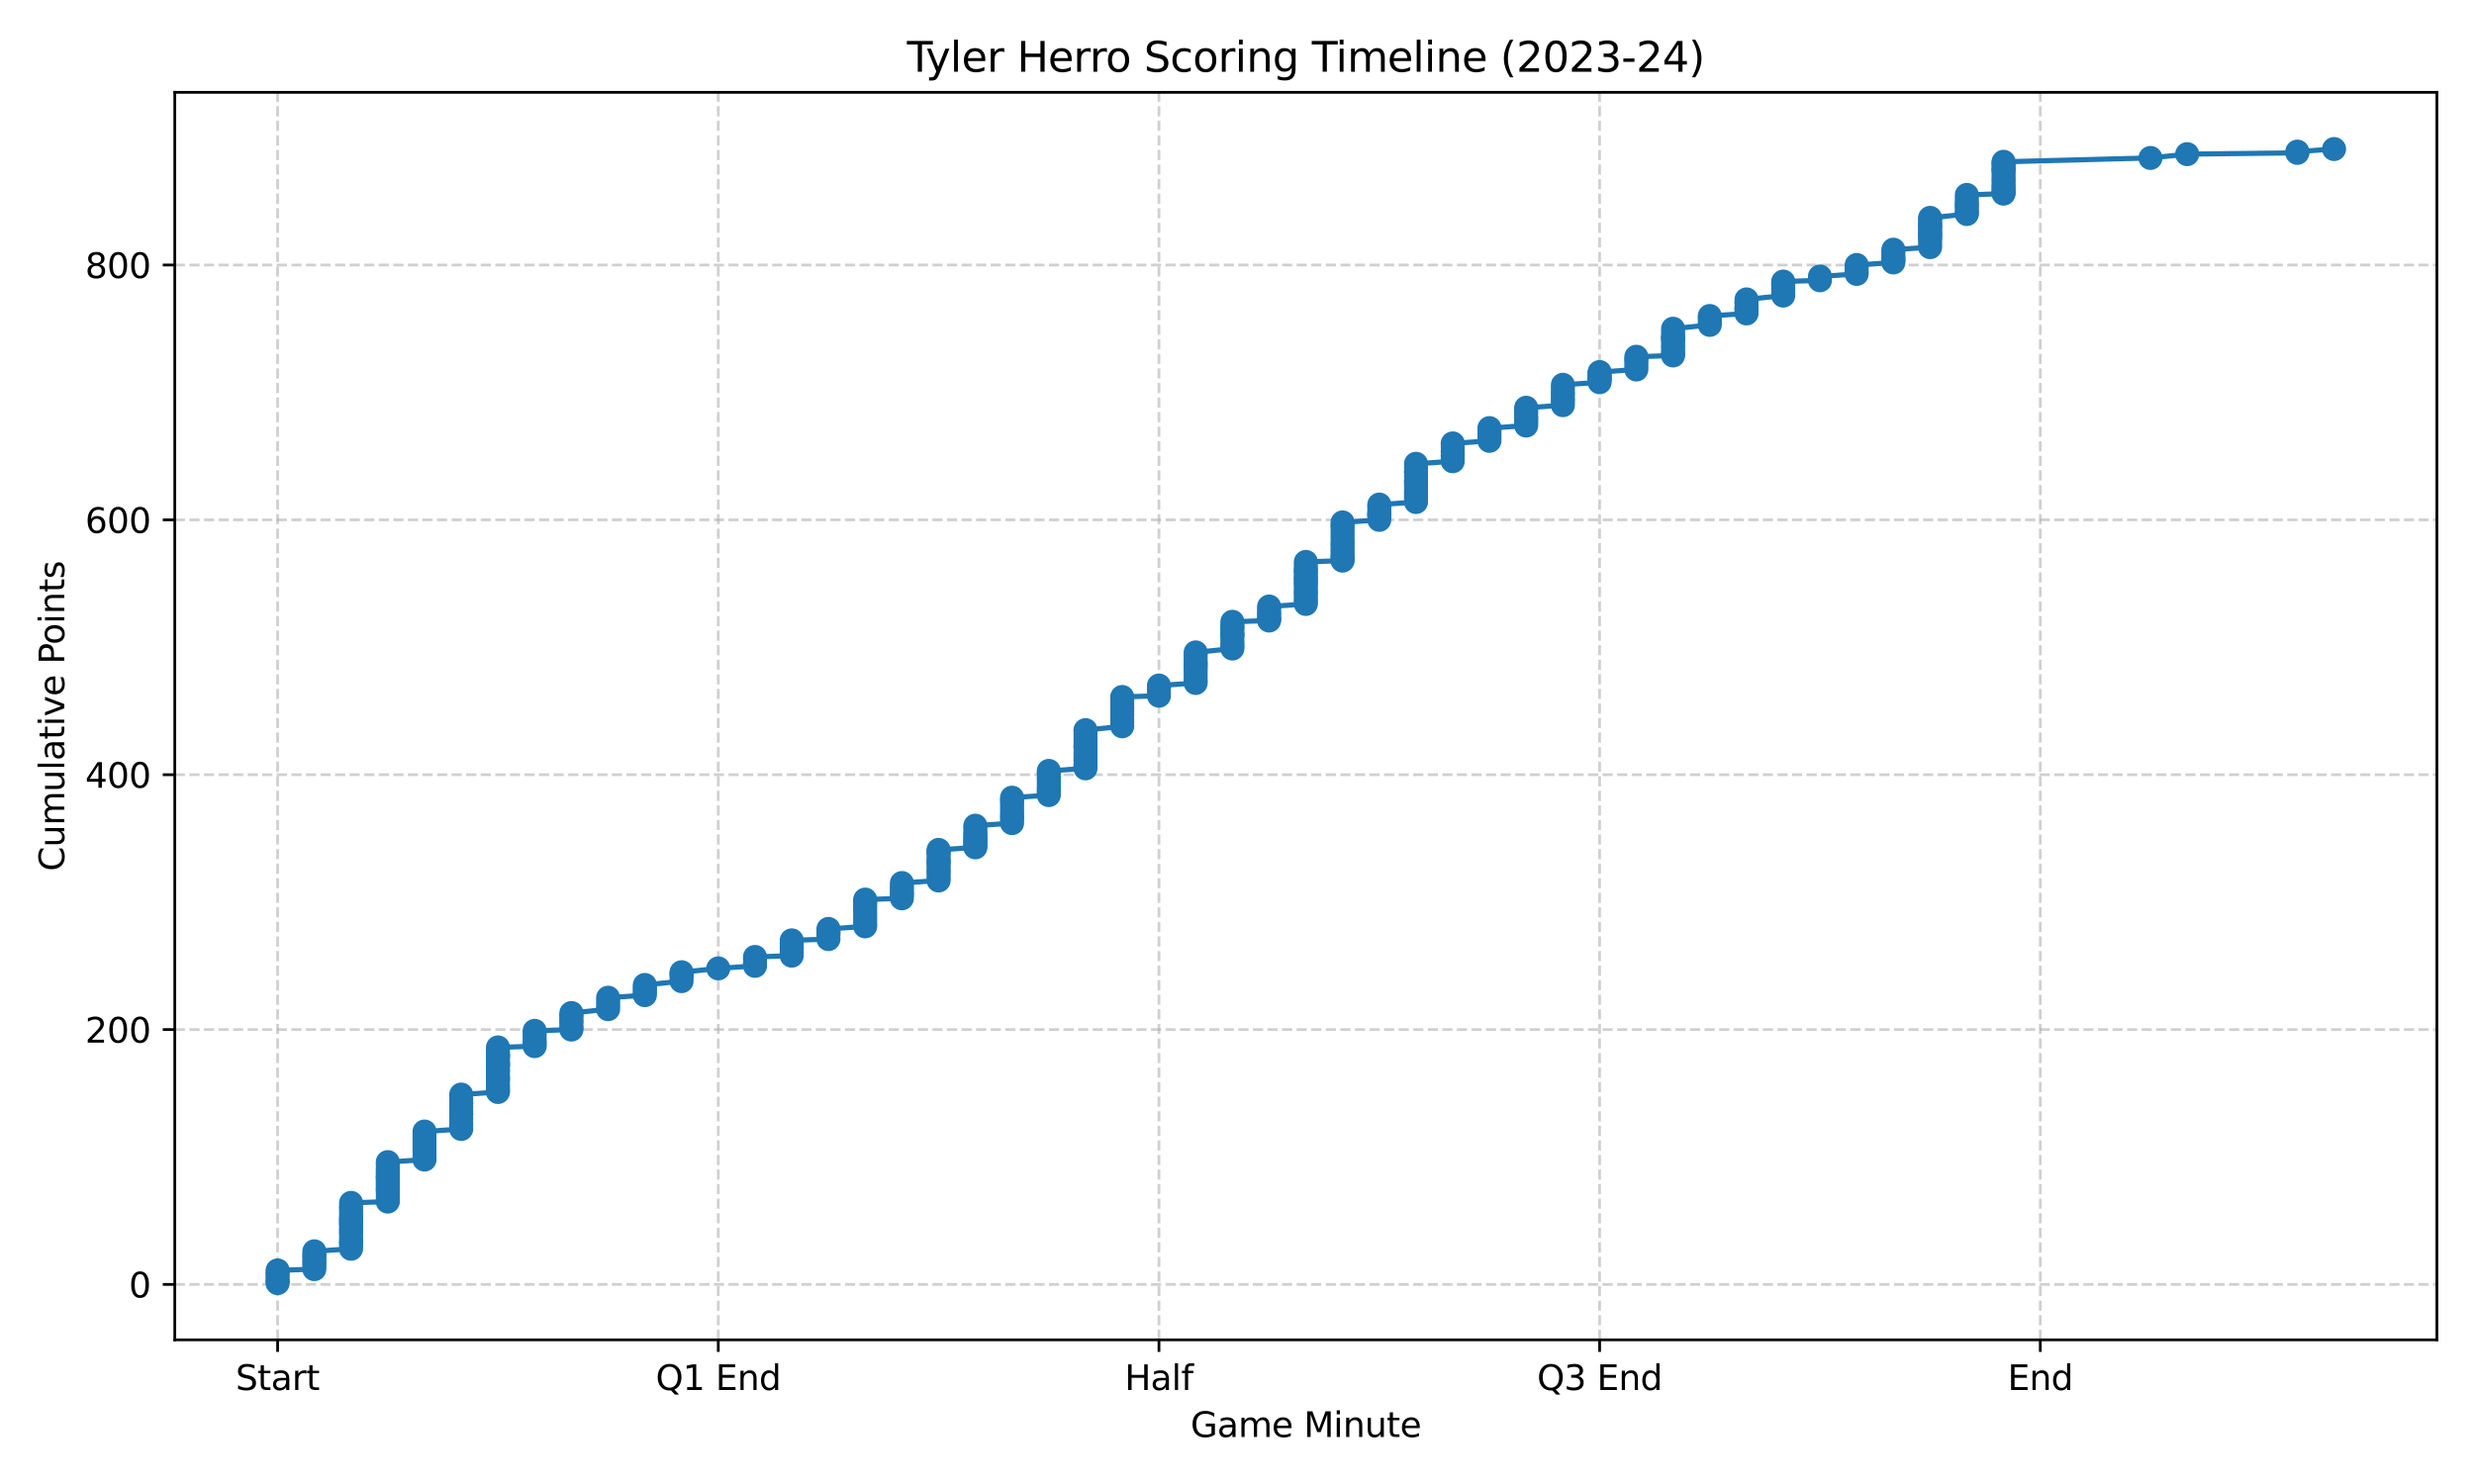 <?xml version="1.0" encoding="utf-8" standalone="no"?>
<!DOCTYPE svg PUBLIC "-//W3C//DTD SVG 1.1//EN"
  "http://www.w3.org/Graphics/SVG/1.1/DTD/svg11.dtd">
<svg xmlns:xlink="http://www.w3.org/1999/xlink" width="720pt" height="432pt" viewBox="0 0 720 432" xmlns="http://www.w3.org/2000/svg" version="1.1">
 <defs>
  <style type="text/css">*{stroke-linejoin: round; stroke-linecap: butt}</style>
 </defs>
 <g id="figure_1">
  <g id="patch_1">
   <path d="M 0 432 
L 720 432 
L 720 0 
L 0 0 
z
" style="fill: #ffffff"/>
  </g>
  <g id="axes_1">
   <g id="patch_2">
    <path d="M 50.87 390.04 
L 709.2 390.04 
L 709.2 26.88 
L 50.87 26.88 
z
" style="fill: #ffffff"/>
   </g>
   <g id="matplotlib.axis_1">
    <g id="xtick_1">
     <g id="line2d_1">
      <path d="M 80.794 390.04 
L 80.794 26.88 
" clip-path="url(#pba7b8609a2)" style="fill: none; stroke-dasharray: 2.96,1.28; stroke-dashoffset: 0; stroke: #b0b0b0; stroke-opacity: 0.6; stroke-width: 0.8"/>
     </g>
     <g id="line2d_2">
      <defs>
       <path id="m01719ca308" d="M 0 0 
L 0 3.5 
" style="stroke: #000000; stroke-width: 0.8"/>
      </defs>
      <g>
       <use xlink:href="#m01719ca308" x="80.794" y="390.04" style="stroke: #000000; stroke-width: 0.8"/>
      </g>
     </g>
     <g id="text_1">
      <!-- Start -->
      <g transform="translate(68.58 404.638) scale(0.1 -0.1)">
       <defs>
        <path id="DejaVuSans-53" d="M 3425 4513 
L 3425 3897 
Q 3066 4069 2747 4153 
Q 2428 4238 2131 4238 
Q 1616 4238 1336 4038 
Q 1056 3838 1056 3469 
Q 1056 3159 1242 3001 
Q 1428 2844 1947 2747 
L 2328 2669 
Q 3034 2534 3370 2195 
Q 3706 1856 3706 1288 
Q 3706 609 3251 259 
Q 2797 -91 1919 -91 
Q 1588 -91 1214 -16 
Q 841 59 441 206 
L 441 856 
Q 825 641 1194 531 
Q 1563 422 1919 422 
Q 2459 422 2753 634 
Q 3047 847 3047 1241 
Q 3047 1584 2836 1778 
Q 2625 1972 2144 2069 
L 1759 2144 
Q 1053 2284 737 2584 
Q 422 2884 422 3419 
Q 422 4038 858 4394 
Q 1294 4750 2059 4750 
Q 2388 4750 2728 4690 
Q 3069 4631 3425 4513 
z
" transform="scale(0.016)"/>
        <path id="DejaVuSans-74" d="M 1172 4494 
L 1172 3500 
L 2356 3500 
L 2356 3053 
L 1172 3053 
L 1172 1153 
Q 1172 725 1289 603 
Q 1406 481 1766 481 
L 2356 481 
L 2356 0 
L 1766 0 
Q 1100 0 847 248 
Q 594 497 594 1153 
L 594 3053 
L 172 3053 
L 172 3500 
L 594 3500 
L 594 4494 
L 1172 4494 
z
" transform="scale(0.016)"/>
        <path id="DejaVuSans-61" d="M 2194 1759 
Q 1497 1759 1228 1600 
Q 959 1441 959 1056 
Q 959 750 1161 570 
Q 1363 391 1709 391 
Q 2188 391 2477 730 
Q 2766 1069 2766 1631 
L 2766 1759 
L 2194 1759 
z
M 3341 1997 
L 3341 0 
L 2766 0 
L 2766 531 
Q 2569 213 2275 61 
Q 1981 -91 1556 -91 
Q 1019 -91 701 211 
Q 384 513 384 1019 
Q 384 1609 779 1909 
Q 1175 2209 1959 2209 
L 2766 2209 
L 2766 2266 
Q 2766 2663 2505 2880 
Q 2244 3097 1772 3097 
Q 1472 3097 1187 3025 
Q 903 2953 641 2809 
L 641 3341 
Q 956 3463 1253 3523 
Q 1550 3584 1831 3584 
Q 2591 3584 2966 3190 
Q 3341 2797 3341 1997 
z
" transform="scale(0.016)"/>
        <path id="DejaVuSans-72" d="M 2631 2963 
Q 2534 3019 2420 3045 
Q 2306 3072 2169 3072 
Q 1681 3072 1420 2755 
Q 1159 2438 1159 1844 
L 1159 0 
L 581 0 
L 581 3500 
L 1159 3500 
L 1159 2956 
Q 1341 3275 1631 3429 
Q 1922 3584 2338 3584 
Q 2397 3584 2469 3576 
Q 2541 3569 2628 3553 
L 2631 2963 
z
" transform="scale(0.016)"/>
       </defs>
       <use xlink:href="#DejaVuSans-53"/>
       <use xlink:href="#DejaVuSans-74" transform="translate(63.477 0)"/>
       <use xlink:href="#DejaVuSans-61" transform="translate(102.686 0)"/>
       <use xlink:href="#DejaVuSans-72" transform="translate(163.965 0)"/>
       <use xlink:href="#DejaVuSans-74" transform="translate(205.078 0)"/>
      </g>
     </g>
    </g>
    <g id="xtick_2">
     <g id="line2d_3">
      <path d="M 209.04 390.04 
L 209.04 26.88 
" clip-path="url(#pba7b8609a2)" style="fill: none; stroke-dasharray: 2.96,1.28; stroke-dashoffset: 0; stroke: #b0b0b0; stroke-opacity: 0.6; stroke-width: 0.8"/>
     </g>
     <g id="line2d_4">
      <g>
       <use xlink:href="#m01719ca308" x="209.04" y="390.04" style="stroke: #000000; stroke-width: 0.8"/>
      </g>
     </g>
     <g id="text_2">
      <!-- Q1 End -->
      <g transform="translate(190.832 404.638) scale(0.1 -0.1)">
       <defs>
        <path id="DejaVuSans-51" d="M 2522 4238 
Q 1834 4238 1429 3725 
Q 1025 3213 1025 2328 
Q 1025 1447 1429 934 
Q 1834 422 2522 422 
Q 3209 422 3611 934 
Q 4013 1447 4013 2328 
Q 4013 3213 3611 3725 
Q 3209 4238 2522 4238 
z
M 3406 84 
L 4238 -825 
L 3475 -825 
L 2784 -78 
Q 2681 -84 2626 -87 
Q 2572 -91 2522 -91 
Q 1538 -91 948 567 
Q 359 1225 359 2328 
Q 359 3434 948 4092 
Q 1538 4750 2522 4750 
Q 3503 4750 4090 4092 
Q 4678 3434 4678 2328 
Q 4678 1516 4351 937 
Q 4025 359 3406 84 
z
" transform="scale(0.016)"/>
        <path id="DejaVuSans-31" d="M 794 531 
L 1825 531 
L 1825 4091 
L 703 3866 
L 703 4441 
L 1819 4666 
L 2450 4666 
L 2450 531 
L 3481 531 
L 3481 0 
L 794 0 
L 794 531 
z
" transform="scale(0.016)"/>
        <path id="DejaVuSans-20" transform="scale(0.016)"/>
        <path id="DejaVuSans-45" d="M 628 4666 
L 3578 4666 
L 3578 4134 
L 1259 4134 
L 1259 2753 
L 3481 2753 
L 3481 2222 
L 1259 2222 
L 1259 531 
L 3634 531 
L 3634 0 
L 628 0 
L 628 4666 
z
" transform="scale(0.016)"/>
        <path id="DejaVuSans-6e" d="M 3513 2113 
L 3513 0 
L 2938 0 
L 2938 2094 
Q 2938 2591 2744 2837 
Q 2550 3084 2163 3084 
Q 1697 3084 1428 2787 
Q 1159 2491 1159 1978 
L 1159 0 
L 581 0 
L 581 3500 
L 1159 3500 
L 1159 2956 
Q 1366 3272 1645 3428 
Q 1925 3584 2291 3584 
Q 2894 3584 3203 3211 
Q 3513 2838 3513 2113 
z
" transform="scale(0.016)"/>
        <path id="DejaVuSans-64" d="M 2906 2969 
L 2906 4863 
L 3481 4863 
L 3481 0 
L 2906 0 
L 2906 525 
Q 2725 213 2448 61 
Q 2172 -91 1784 -91 
Q 1150 -91 751 415 
Q 353 922 353 1747 
Q 353 2572 751 3078 
Q 1150 3584 1784 3584 
Q 2172 3584 2448 3432 
Q 2725 3281 2906 2969 
z
M 947 1747 
Q 947 1113 1208 752 
Q 1469 391 1925 391 
Q 2381 391 2643 752 
Q 2906 1113 2906 1747 
Q 2906 2381 2643 2742 
Q 2381 3103 1925 3103 
Q 1469 3103 1208 2742 
Q 947 2381 947 1747 
z
" transform="scale(0.016)"/>
       </defs>
       <use xlink:href="#DejaVuSans-51"/>
       <use xlink:href="#DejaVuSans-31" transform="translate(78.711 0)"/>
       <use xlink:href="#DejaVuSans-20" transform="translate(142.334 0)"/>
       <use xlink:href="#DejaVuSans-45" transform="translate(174.121 0)"/>
       <use xlink:href="#DejaVuSans-6e" transform="translate(237.305 0)"/>
       <use xlink:href="#DejaVuSans-64" transform="translate(300.684 0)"/>
      </g>
     </g>
    </g>
    <g id="xtick_3">
     <g id="line2d_5">
      <path d="M 337.286 390.04 
L 337.286 26.88 
" clip-path="url(#pba7b8609a2)" style="fill: none; stroke-dasharray: 2.96,1.28; stroke-dashoffset: 0; stroke: #b0b0b0; stroke-opacity: 0.6; stroke-width: 0.8"/>
     </g>
     <g id="line2d_6">
      <g>
       <use xlink:href="#m01719ca308" x="337.286" y="390.04" style="stroke: #000000; stroke-width: 0.8"/>
      </g>
     </g>
     <g id="text_3">
      <!-- Half -->
      <g transform="translate(327.313 404.638) scale(0.1 -0.1)">
       <defs>
        <path id="DejaVuSans-48" d="M 628 4666 
L 1259 4666 
L 1259 2753 
L 3553 2753 
L 3553 4666 
L 4184 4666 
L 4184 0 
L 3553 0 
L 3553 2222 
L 1259 2222 
L 1259 0 
L 628 0 
L 628 4666 
z
" transform="scale(0.016)"/>
        <path id="DejaVuSans-6c" d="M 603 4863 
L 1178 4863 
L 1178 0 
L 603 0 
L 603 4863 
z
" transform="scale(0.016)"/>
        <path id="DejaVuSans-66" d="M 2375 4863 
L 2375 4384 
L 1825 4384 
Q 1516 4384 1395 4259 
Q 1275 4134 1275 3809 
L 1275 3500 
L 2222 3500 
L 2222 3053 
L 1275 3053 
L 1275 0 
L 697 0 
L 697 3053 
L 147 3053 
L 147 3500 
L 697 3500 
L 697 3744 
Q 697 4328 969 4595 
Q 1241 4863 1831 4863 
L 2375 4863 
z
" transform="scale(0.016)"/>
       </defs>
       <use xlink:href="#DejaVuSans-48"/>
       <use xlink:href="#DejaVuSans-61" transform="translate(75.195 0)"/>
       <use xlink:href="#DejaVuSans-6c" transform="translate(136.475 0)"/>
       <use xlink:href="#DejaVuSans-66" transform="translate(164.258 0)"/>
      </g>
     </g>
    </g>
    <g id="xtick_4">
     <g id="line2d_7">
      <path d="M 465.532 390.04 
L 465.532 26.88 
" clip-path="url(#pba7b8609a2)" style="fill: none; stroke-dasharray: 2.96,1.28; stroke-dashoffset: 0; stroke: #b0b0b0; stroke-opacity: 0.6; stroke-width: 0.8"/>
     </g>
     <g id="line2d_8">
      <g>
       <use xlink:href="#m01719ca308" x="465.532" y="390.04" style="stroke: #000000; stroke-width: 0.8"/>
      </g>
     </g>
     <g id="text_4">
      <!-- Q3 End -->
      <g transform="translate(447.324 404.638) scale(0.1 -0.1)">
       <defs>
        <path id="DejaVuSans-33" d="M 2597 2516 
Q 3050 2419 3304 2112 
Q 3559 1806 3559 1356 
Q 3559 666 3084 287 
Q 2609 -91 1734 -91 
Q 1441 -91 1130 -33 
Q 819 25 488 141 
L 488 750 
Q 750 597 1062 519 
Q 1375 441 1716 441 
Q 2309 441 2620 675 
Q 2931 909 2931 1356 
Q 2931 1769 2642 2001 
Q 2353 2234 1838 2234 
L 1294 2234 
L 1294 2753 
L 1863 2753 
Q 2328 2753 2575 2939 
Q 2822 3125 2822 3475 
Q 2822 3834 2567 4026 
Q 2313 4219 1838 4219 
Q 1578 4219 1281 4162 
Q 984 4106 628 3988 
L 628 4550 
Q 988 4650 1302 4700 
Q 1616 4750 1894 4750 
Q 2613 4750 3031 4423 
Q 3450 4097 3450 3541 
Q 3450 3153 3228 2886 
Q 3006 2619 2597 2516 
z
" transform="scale(0.016)"/>
       </defs>
       <use xlink:href="#DejaVuSans-51"/>
       <use xlink:href="#DejaVuSans-33" transform="translate(78.711 0)"/>
       <use xlink:href="#DejaVuSans-20" transform="translate(142.334 0)"/>
       <use xlink:href="#DejaVuSans-45" transform="translate(174.121 0)"/>
       <use xlink:href="#DejaVuSans-6e" transform="translate(237.305 0)"/>
       <use xlink:href="#DejaVuSans-64" transform="translate(300.684 0)"/>
      </g>
     </g>
    </g>
    <g id="xtick_5">
     <g id="line2d_9">
      <path d="M 593.779 390.04 
L 593.779 26.88 
" clip-path="url(#pba7b8609a2)" style="fill: none; stroke-dasharray: 2.96,1.28; stroke-dashoffset: 0; stroke: #b0b0b0; stroke-opacity: 0.6; stroke-width: 0.8"/>
     </g>
     <g id="line2d_10">
      <g>
       <use xlink:href="#m01719ca308" x="593.779" y="390.04" style="stroke: #000000; stroke-width: 0.8"/>
      </g>
     </g>
     <g id="text_5">
      <!-- End -->
      <g transform="translate(584.276 404.638) scale(0.1 -0.1)">
       <use xlink:href="#DejaVuSans-45"/>
       <use xlink:href="#DejaVuSans-6e" transform="translate(63.184 0)"/>
       <use xlink:href="#DejaVuSans-64" transform="translate(126.562 0)"/>
      </g>
     </g>
    </g>
    <g id="text_6">
     <!-- Game Minute -->
     <g transform="translate(346.483 418.317) scale(0.1 -0.1)">
      <defs>
       <path id="DejaVuSans-47" d="M 3809 666 
L 3809 1919 
L 2778 1919 
L 2778 2438 
L 4434 2438 
L 4434 434 
Q 4069 175 3628 42 
Q 3188 -91 2688 -91 
Q 1594 -91 976 548 
Q 359 1188 359 2328 
Q 359 3472 976 4111 
Q 1594 4750 2688 4750 
Q 3144 4750 3555 4637 
Q 3966 4525 4313 4306 
L 4313 3634 
Q 3963 3931 3569 4081 
Q 3175 4231 2741 4231 
Q 1884 4231 1454 3753 
Q 1025 3275 1025 2328 
Q 1025 1384 1454 906 
Q 1884 428 2741 428 
Q 3075 428 3337 486 
Q 3600 544 3809 666 
z
" transform="scale(0.016)"/>
       <path id="DejaVuSans-6d" d="M 3328 2828 
Q 3544 3216 3844 3400 
Q 4144 3584 4550 3584 
Q 5097 3584 5394 3201 
Q 5691 2819 5691 2113 
L 5691 0 
L 5113 0 
L 5113 2094 
Q 5113 2597 4934 2840 
Q 4756 3084 4391 3084 
Q 3944 3084 3684 2787 
Q 3425 2491 3425 1978 
L 3425 0 
L 2847 0 
L 2847 2094 
Q 2847 2600 2669 2842 
Q 2491 3084 2119 3084 
Q 1678 3084 1418 2786 
Q 1159 2488 1159 1978 
L 1159 0 
L 581 0 
L 581 3500 
L 1159 3500 
L 1159 2956 
Q 1356 3278 1631 3431 
Q 1906 3584 2284 3584 
Q 2666 3584 2933 3390 
Q 3200 3197 3328 2828 
z
" transform="scale(0.016)"/>
       <path id="DejaVuSans-65" d="M 3597 1894 
L 3597 1613 
L 953 1613 
Q 991 1019 1311 708 
Q 1631 397 2203 397 
Q 2534 397 2845 478 
Q 3156 559 3463 722 
L 3463 178 
Q 3153 47 2828 -22 
Q 2503 -91 2169 -91 
Q 1331 -91 842 396 
Q 353 884 353 1716 
Q 353 2575 817 3079 
Q 1281 3584 2069 3584 
Q 2775 3584 3186 3129 
Q 3597 2675 3597 1894 
z
M 3022 2063 
Q 3016 2534 2758 2815 
Q 2500 3097 2075 3097 
Q 1594 3097 1305 2825 
Q 1016 2553 972 2059 
L 3022 2063 
z
" transform="scale(0.016)"/>
       <path id="DejaVuSans-4d" d="M 628 4666 
L 1569 4666 
L 2759 1491 
L 3956 4666 
L 4897 4666 
L 4897 0 
L 4281 0 
L 4281 4097 
L 3078 897 
L 2444 897 
L 1241 4097 
L 1241 0 
L 628 0 
L 628 4666 
z
" transform="scale(0.016)"/>
       <path id="DejaVuSans-69" d="M 603 3500 
L 1178 3500 
L 1178 0 
L 603 0 
L 603 3500 
z
M 603 4863 
L 1178 4863 
L 1178 4134 
L 603 4134 
L 603 4863 
z
" transform="scale(0.016)"/>
       <path id="DejaVuSans-75" d="M 544 1381 
L 544 3500 
L 1119 3500 
L 1119 1403 
Q 1119 906 1312 657 
Q 1506 409 1894 409 
Q 2359 409 2629 706 
Q 2900 1003 2900 1516 
L 2900 3500 
L 3475 3500 
L 3475 0 
L 2900 0 
L 2900 538 
Q 2691 219 2414 64 
Q 2138 -91 1772 -91 
Q 1169 -91 856 284 
Q 544 659 544 1381 
z
M 1991 3584 
L 1991 3584 
z
" transform="scale(0.016)"/>
      </defs>
      <use xlink:href="#DejaVuSans-47"/>
      <use xlink:href="#DejaVuSans-61" transform="translate(77.49 0)"/>
      <use xlink:href="#DejaVuSans-6d" transform="translate(138.77 0)"/>
      <use xlink:href="#DejaVuSans-65" transform="translate(236.182 0)"/>
      <use xlink:href="#DejaVuSans-20" transform="translate(297.705 0)"/>
      <use xlink:href="#DejaVuSans-4d" transform="translate(329.492 0)"/>
      <use xlink:href="#DejaVuSans-69" transform="translate(415.771 0)"/>
      <use xlink:href="#DejaVuSans-6e" transform="translate(443.555 0)"/>
      <use xlink:href="#DejaVuSans-75" transform="translate(506.934 0)"/>
      <use xlink:href="#DejaVuSans-74" transform="translate(570.312 0)"/>
      <use xlink:href="#DejaVuSans-65" transform="translate(609.521 0)"/>
     </g>
    </g>
   </g>
   <g id="matplotlib.axis_2">
    <g id="ytick_1">
     <g id="line2d_11">
      <path d="M 50.87 373.904 
L 709.2 373.904 
" clip-path="url(#pba7b8609a2)" style="fill: none; stroke-dasharray: 2.96,1.28; stroke-dashoffset: 0; stroke: #b0b0b0; stroke-opacity: 0.6; stroke-width: 0.8"/>
     </g>
     <g id="line2d_12">
      <defs>
       <path id="m1849056dab" d="M 0 0 
L -3.5 0 
" style="stroke: #000000; stroke-width: 0.8"/>
      </defs>
      <g>
       <use xlink:href="#m1849056dab" x="50.87" y="373.904" style="stroke: #000000; stroke-width: 0.8"/>
      </g>
     </g>
     <g id="text_7">
      <!-- 0 -->
      <g transform="translate(37.508 377.703) scale(0.1 -0.1)">
       <defs>
        <path id="DejaVuSans-30" d="M 2034 4250 
Q 1547 4250 1301 3770 
Q 1056 3291 1056 2328 
Q 1056 1369 1301 889 
Q 1547 409 2034 409 
Q 2525 409 2770 889 
Q 3016 1369 3016 2328 
Q 3016 3291 2770 3770 
Q 2525 4250 2034 4250 
z
M 2034 4750 
Q 2819 4750 3233 4129 
Q 3647 3509 3647 2328 
Q 3647 1150 3233 529 
Q 2819 -91 2034 -91 
Q 1250 -91 836 529 
Q 422 1150 422 2328 
Q 422 3509 836 4129 
Q 1250 4750 2034 4750 
z
" transform="scale(0.016)"/>
       </defs>
       <use xlink:href="#DejaVuSans-30"/>
      </g>
     </g>
    </g>
    <g id="ytick_2">
     <g id="line2d_13">
      <path d="M 50.87 299.714 
L 709.2 299.714 
" clip-path="url(#pba7b8609a2)" style="fill: none; stroke-dasharray: 2.96,1.28; stroke-dashoffset: 0; stroke: #b0b0b0; stroke-opacity: 0.6; stroke-width: 0.8"/>
     </g>
     <g id="line2d_14">
      <g>
       <use xlink:href="#m1849056dab" x="50.87" y="299.714" style="stroke: #000000; stroke-width: 0.8"/>
      </g>
     </g>
     <g id="text_8">
      <!-- 200 -->
      <g transform="translate(24.782 303.513) scale(0.1 -0.1)">
       <defs>
        <path id="DejaVuSans-32" d="M 1228 531 
L 3431 531 
L 3431 0 
L 469 0 
L 469 531 
Q 828 903 1448 1529 
Q 2069 2156 2228 2338 
Q 2531 2678 2651 2914 
Q 2772 3150 2772 3378 
Q 2772 3750 2511 3984 
Q 2250 4219 1831 4219 
Q 1534 4219 1204 4116 
Q 875 4013 500 3803 
L 500 4441 
Q 881 4594 1212 4672 
Q 1544 4750 1819 4750 
Q 2544 4750 2975 4387 
Q 3406 4025 3406 3419 
Q 3406 3131 3298 2873 
Q 3191 2616 2906 2266 
Q 2828 2175 2409 1742 
Q 1991 1309 1228 531 
z
" transform="scale(0.016)"/>
       </defs>
       <use xlink:href="#DejaVuSans-32"/>
       <use xlink:href="#DejaVuSans-30" transform="translate(63.623 0)"/>
       <use xlink:href="#DejaVuSans-30" transform="translate(127.246 0)"/>
      </g>
     </g>
    </g>
    <g id="ytick_3">
     <g id="line2d_15">
      <path d="M 50.87 225.524 
L 709.2 225.524 
" clip-path="url(#pba7b8609a2)" style="fill: none; stroke-dasharray: 2.96,1.28; stroke-dashoffset: 0; stroke: #b0b0b0; stroke-opacity: 0.6; stroke-width: 0.8"/>
     </g>
     <g id="line2d_16">
      <g>
       <use xlink:href="#m1849056dab" x="50.87" y="225.524" style="stroke: #000000; stroke-width: 0.8"/>
      </g>
     </g>
     <g id="text_9">
      <!-- 400 -->
      <g transform="translate(24.782 229.323) scale(0.1 -0.1)">
       <defs>
        <path id="DejaVuSans-34" d="M 2419 4116 
L 825 1625 
L 2419 1625 
L 2419 4116 
z
M 2253 4666 
L 3047 4666 
L 3047 1625 
L 3713 1625 
L 3713 1100 
L 3047 1100 
L 3047 0 
L 2419 0 
L 2419 1100 
L 313 1100 
L 313 1709 
L 2253 4666 
z
" transform="scale(0.016)"/>
       </defs>
       <use xlink:href="#DejaVuSans-34"/>
       <use xlink:href="#DejaVuSans-30" transform="translate(63.623 0)"/>
       <use xlink:href="#DejaVuSans-30" transform="translate(127.246 0)"/>
      </g>
     </g>
    </g>
    <g id="ytick_4">
     <g id="line2d_17">
      <path d="M 50.87 151.334 
L 709.2 151.334 
" clip-path="url(#pba7b8609a2)" style="fill: none; stroke-dasharray: 2.96,1.28; stroke-dashoffset: 0; stroke: #b0b0b0; stroke-opacity: 0.6; stroke-width: 0.8"/>
     </g>
     <g id="line2d_18">
      <g>
       <use xlink:href="#m1849056dab" x="50.87" y="151.334" style="stroke: #000000; stroke-width: 0.8"/>
      </g>
     </g>
     <g id="text_10">
      <!-- 600 -->
      <g transform="translate(24.782 155.133) scale(0.1 -0.1)">
       <defs>
        <path id="DejaVuSans-36" d="M 2113 2584 
Q 1688 2584 1439 2293 
Q 1191 2003 1191 1497 
Q 1191 994 1439 701 
Q 1688 409 2113 409 
Q 2538 409 2786 701 
Q 3034 994 3034 1497 
Q 3034 2003 2786 2293 
Q 2538 2584 2113 2584 
z
M 3366 4563 
L 3366 3988 
Q 3128 4100 2886 4159 
Q 2644 4219 2406 4219 
Q 1781 4219 1451 3797 
Q 1122 3375 1075 2522 
Q 1259 2794 1537 2939 
Q 1816 3084 2150 3084 
Q 2853 3084 3261 2657 
Q 3669 2231 3669 1497 
Q 3669 778 3244 343 
Q 2819 -91 2113 -91 
Q 1303 -91 875 529 
Q 447 1150 447 2328 
Q 447 3434 972 4092 
Q 1497 4750 2381 4750 
Q 2619 4750 2861 4703 
Q 3103 4656 3366 4563 
z
" transform="scale(0.016)"/>
       </defs>
       <use xlink:href="#DejaVuSans-36"/>
       <use xlink:href="#DejaVuSans-30" transform="translate(63.623 0)"/>
       <use xlink:href="#DejaVuSans-30" transform="translate(127.246 0)"/>
      </g>
     </g>
    </g>
    <g id="ytick_5">
     <g id="line2d_19">
      <path d="M 50.87 77.144 
L 709.2 77.144 
" clip-path="url(#pba7b8609a2)" style="fill: none; stroke-dasharray: 2.96,1.28; stroke-dashoffset: 0; stroke: #b0b0b0; stroke-opacity: 0.6; stroke-width: 0.8"/>
     </g>
     <g id="line2d_20">
      <g>
       <use xlink:href="#m1849056dab" x="50.87" y="77.144" style="stroke: #000000; stroke-width: 0.8"/>
      </g>
     </g>
     <g id="text_11">
      <!-- 800 -->
      <g transform="translate(24.782 80.943) scale(0.1 -0.1)">
       <defs>
        <path id="DejaVuSans-38" d="M 2034 2216 
Q 1584 2216 1326 1975 
Q 1069 1734 1069 1313 
Q 1069 891 1326 650 
Q 1584 409 2034 409 
Q 2484 409 2743 651 
Q 3003 894 3003 1313 
Q 3003 1734 2745 1975 
Q 2488 2216 2034 2216 
z
M 1403 2484 
Q 997 2584 770 2862 
Q 544 3141 544 3541 
Q 544 4100 942 4425 
Q 1341 4750 2034 4750 
Q 2731 4750 3128 4425 
Q 3525 4100 3525 3541 
Q 3525 3141 3298 2862 
Q 3072 2584 2669 2484 
Q 3125 2378 3379 2068 
Q 3634 1759 3634 1313 
Q 3634 634 3220 271 
Q 2806 -91 2034 -91 
Q 1263 -91 848 271 
Q 434 634 434 1313 
Q 434 1759 690 2068 
Q 947 2378 1403 2484 
z
M 1172 3481 
Q 1172 3119 1398 2916 
Q 1625 2713 2034 2713 
Q 2441 2713 2670 2916 
Q 2900 3119 2900 3481 
Q 2900 3844 2670 4047 
Q 2441 4250 2034 4250 
Q 1625 4250 1398 4047 
Q 1172 3844 1172 3481 
z
" transform="scale(0.016)"/>
       </defs>
       <use xlink:href="#DejaVuSans-38"/>
       <use xlink:href="#DejaVuSans-30" transform="translate(63.623 0)"/>
       <use xlink:href="#DejaVuSans-30" transform="translate(127.246 0)"/>
      </g>
     </g>
    </g>
    <g id="text_12">
     <!-- Cumulative Points -->
     <g transform="translate(18.703 253.602) rotate(-90) scale(0.1 -0.1)">
      <defs>
       <path id="DejaVuSans-43" d="M 4122 4306 
L 4122 3641 
Q 3803 3938 3442 4084 
Q 3081 4231 2675 4231 
Q 1875 4231 1450 3742 
Q 1025 3253 1025 2328 
Q 1025 1406 1450 917 
Q 1875 428 2675 428 
Q 3081 428 3442 575 
Q 3803 722 4122 1019 
L 4122 359 
Q 3791 134 3420 21 
Q 3050 -91 2638 -91 
Q 1578 -91 968 557 
Q 359 1206 359 2328 
Q 359 3453 968 4101 
Q 1578 4750 2638 4750 
Q 3056 4750 3426 4639 
Q 3797 4528 4122 4306 
z
" transform="scale(0.016)"/>
       <path id="DejaVuSans-76" d="M 191 3500 
L 800 3500 
L 1894 563 
L 2988 3500 
L 3597 3500 
L 2284 0 
L 1503 0 
L 191 3500 
z
" transform="scale(0.016)"/>
       <path id="DejaVuSans-50" d="M 1259 4147 
L 1259 2394 
L 2053 2394 
Q 2494 2394 2734 2622 
Q 2975 2850 2975 3272 
Q 2975 3691 2734 3919 
Q 2494 4147 2053 4147 
L 1259 4147 
z
M 628 4666 
L 2053 4666 
Q 2838 4666 3239 4311 
Q 3641 3956 3641 3272 
Q 3641 2581 3239 2228 
Q 2838 1875 2053 1875 
L 1259 1875 
L 1259 0 
L 628 0 
L 628 4666 
z
" transform="scale(0.016)"/>
       <path id="DejaVuSans-6f" d="M 1959 3097 
Q 1497 3097 1228 2736 
Q 959 2375 959 1747 
Q 959 1119 1226 758 
Q 1494 397 1959 397 
Q 2419 397 2687 759 
Q 2956 1122 2956 1747 
Q 2956 2369 2687 2733 
Q 2419 3097 1959 3097 
z
M 1959 3584 
Q 2709 3584 3137 3096 
Q 3566 2609 3566 1747 
Q 3566 888 3137 398 
Q 2709 -91 1959 -91 
Q 1206 -91 779 398 
Q 353 888 353 1747 
Q 353 2609 779 3096 
Q 1206 3584 1959 3584 
z
" transform="scale(0.016)"/>
       <path id="DejaVuSans-73" d="M 2834 3397 
L 2834 2853 
Q 2591 2978 2328 3040 
Q 2066 3103 1784 3103 
Q 1356 3103 1142 2972 
Q 928 2841 928 2578 
Q 928 2378 1081 2264 
Q 1234 2150 1697 2047 
L 1894 2003 
Q 2506 1872 2764 1633 
Q 3022 1394 3022 966 
Q 3022 478 2636 193 
Q 2250 -91 1575 -91 
Q 1294 -91 989 -36 
Q 684 19 347 128 
L 347 722 
Q 666 556 975 473 
Q 1284 391 1588 391 
Q 1994 391 2212 530 
Q 2431 669 2431 922 
Q 2431 1156 2273 1281 
Q 2116 1406 1581 1522 
L 1381 1569 
Q 847 1681 609 1914 
Q 372 2147 372 2553 
Q 372 3047 722 3315 
Q 1072 3584 1716 3584 
Q 2034 3584 2315 3537 
Q 2597 3491 2834 3397 
z
" transform="scale(0.016)"/>
      </defs>
      <use xlink:href="#DejaVuSans-43"/>
      <use xlink:href="#DejaVuSans-75" transform="translate(69.824 0)"/>
      <use xlink:href="#DejaVuSans-6d" transform="translate(133.203 0)"/>
      <use xlink:href="#DejaVuSans-75" transform="translate(230.615 0)"/>
      <use xlink:href="#DejaVuSans-6c" transform="translate(293.994 0)"/>
      <use xlink:href="#DejaVuSans-61" transform="translate(321.777 0)"/>
      <use xlink:href="#DejaVuSans-74" transform="translate(383.057 0)"/>
      <use xlink:href="#DejaVuSans-69" transform="translate(422.266 0)"/>
      <use xlink:href="#DejaVuSans-76" transform="translate(450.049 0)"/>
      <use xlink:href="#DejaVuSans-65" transform="translate(509.229 0)"/>
      <use xlink:href="#DejaVuSans-20" transform="translate(570.752 0)"/>
      <use xlink:href="#DejaVuSans-50" transform="translate(602.539 0)"/>
      <use xlink:href="#DejaVuSans-6f" transform="translate(659.217 0)"/>
      <use xlink:href="#DejaVuSans-69" transform="translate(720.398 0)"/>
      <use xlink:href="#DejaVuSans-6e" transform="translate(748.182 0)"/>
      <use xlink:href="#DejaVuSans-74" transform="translate(811.561 0)"/>
      <use xlink:href="#DejaVuSans-73" transform="translate(850.77 0)"/>
     </g>
    </g>
   </g>
   <g id="line2d_21">
    <path d="M 80.794 373.533 
L 80.794 369.823 
L 91.481 369.452 
L 91.481 364.259 
L 102.168 363.517 
L 102.168 350.163 
L 112.856 349.792 
L 112.856 338.292 
L 123.543 337.551 
L 123.543 329.39 
L 134.23 328.648 
L 134.23 318.632 
L 144.917 317.89 
L 144.917 304.907 
L 155.604 304.536 
L 155.604 300.085 
L 166.291 299.714 
L 166.291 294.891 
L 176.979 293.778 
L 176.979 290.44 
L 187.666 289.698 
L 187.666 286.73 
L 198.353 285.618 
L 198.353 283.021 
L 209.04 281.908 
L 219.727 281.166 
L 219.727 278.57 
L 230.415 278.199 
L 230.415 273.747 
L 241.102 273.376 
L 241.102 270.409 
L 251.789 269.667 
L 251.789 261.877 
L 262.476 261.506 
L 262.476 257.054 
L 273.163 256.313 
L 273.163 247.41 
L 283.85 246.668 
L 283.85 240.362 
L 294.538 239.62 
L 294.538 232.201 
L 305.225 231.459 
L 305.225 224.411 
L 315.912 223.669 
L 315.912 212.54 
L 326.599 211.428 
L 326.599 202.896 
L 337.286 202.525 
L 337.286 199.557 
L 347.973 198.815 
L 347.973 189.913 
L 358.661 188.8 
L 358.661 181.01 
L 369.348 180.639 
L 369.348 176.558 
L 380.035 175.816 
L 380.035 163.575 
L 390.722 163.204 
L 390.722 152.076 
L 401.409 151.334 
L 401.409 146.882 
L 412.097 146.14 
L 412.097 135.012 
L 422.784 134.27 
L 422.784 129.077 
L 433.471 128.335 
L 433.471 124.625 
L 444.158 123.883 
L 444.158 118.69 
L 454.845 117.948 
L 454.845 112.013 
L 465.532 111.271 
L 465.532 108.304 
L 476.22 107.562 
L 476.22 103.852 
L 486.907 103.481 
L 486.907 95.691 
L 497.594 94.578 
L 497.594 91.982 
L 508.281 91.24 
L 508.281 87.159 
L 518.968 86.047 
L 518.968 81.966 
L 529.655 81.595 
L 529.655 80.482 
L 540.343 79.74 
L 540.343 77.144 
L 551.03 76.402 
L 551.03 72.692 
L 561.717 71.95 
L 561.717 63.419 
L 572.404 62.306 
L 572.404 56.741 
L 583.091 56.371 
L 583.091 47.097 
L 625.84 45.984 
L 636.527 44.871 
L 668.589 44.5 
L 668.589 44.129 
L 679.276 43.387 
L 679.276 43.387 
" clip-path="url(#pba7b8609a2)" style="fill: none; stroke: #1f77b4; stroke-width: 1.5; stroke-linecap: square"/>
    <defs>
     <path id="meedb7e11ba" d="M 0 3 
C 0.796 3 1.559 2.684 2.121 2.121 
C 2.684 1.559 3 0.796 3 0 
C 3 -0.796 2.684 -1.559 2.121 -2.121 
C 1.559 -2.684 0.796 -3 0 -3 
C -0.796 -3 -1.559 -2.684 -2.121 -2.121 
C -2.684 -1.559 -3 -0.796 -3 0 
C -3 0.796 -2.684 1.559 -2.121 2.121 
C -1.559 2.684 -0.796 3 0 3 
z
" style="stroke: #1f77b4"/>
    </defs>
    <g clip-path="url(#pba7b8609a2)">
     <use xlink:href="#meedb7e11ba" x="80.794" y="373.533" style="fill: #1f77b4; stroke: #1f77b4"/>
     <use xlink:href="#meedb7e11ba" x="80.794" y="373.162" style="fill: #1f77b4; stroke: #1f77b4"/>
     <use xlink:href="#meedb7e11ba" x="80.794" y="372.42" style="fill: #1f77b4; stroke: #1f77b4"/>
     <use xlink:href="#meedb7e11ba" x="80.794" y="371.307" style="fill: #1f77b4; stroke: #1f77b4"/>
     <use xlink:href="#meedb7e11ba" x="80.794" y="370.565" style="fill: #1f77b4; stroke: #1f77b4"/>
     <use xlink:href="#meedb7e11ba" x="80.794" y="369.823" style="fill: #1f77b4; stroke: #1f77b4"/>
     <use xlink:href="#meedb7e11ba" x="91.481" y="369.452" style="fill: #1f77b4; stroke: #1f77b4"/>
     <use xlink:href="#meedb7e11ba" x="91.481" y="368.339" style="fill: #1f77b4; stroke: #1f77b4"/>
     <use xlink:href="#meedb7e11ba" x="91.481" y="367.598" style="fill: #1f77b4; stroke: #1f77b4"/>
     <use xlink:href="#meedb7e11ba" x="91.481" y="366.856" style="fill: #1f77b4; stroke: #1f77b4"/>
     <use xlink:href="#meedb7e11ba" x="91.481" y="365.743" style="fill: #1f77b4; stroke: #1f77b4"/>
     <use xlink:href="#meedb7e11ba" x="91.481" y="365.372" style="fill: #1f77b4; stroke: #1f77b4"/>
     <use xlink:href="#meedb7e11ba" x="91.481" y="364.259" style="fill: #1f77b4; stroke: #1f77b4"/>
     <use xlink:href="#meedb7e11ba" x="102.168" y="363.517" style="fill: #1f77b4; stroke: #1f77b4"/>
     <use xlink:href="#meedb7e11ba" x="102.168" y="362.404" style="fill: #1f77b4; stroke: #1f77b4"/>
     <use xlink:href="#meedb7e11ba" x="102.168" y="361.662" style="fill: #1f77b4; stroke: #1f77b4"/>
     <use xlink:href="#meedb7e11ba" x="102.168" y="361.291" style="fill: #1f77b4; stroke: #1f77b4"/>
     <use xlink:href="#meedb7e11ba" x="102.168" y="360.179" style="fill: #1f77b4; stroke: #1f77b4"/>
     <use xlink:href="#meedb7e11ba" x="102.168" y="359.066" style="fill: #1f77b4; stroke: #1f77b4"/>
     <use xlink:href="#meedb7e11ba" x="102.168" y="358.324" style="fill: #1f77b4; stroke: #1f77b4"/>
     <use xlink:href="#meedb7e11ba" x="102.168" y="357.582" style="fill: #1f77b4; stroke: #1f77b4"/>
     <use xlink:href="#meedb7e11ba" x="102.168" y="356.469" style="fill: #1f77b4; stroke: #1f77b4"/>
     <use xlink:href="#meedb7e11ba" x="102.168" y="356.098" style="fill: #1f77b4; stroke: #1f77b4"/>
     <use xlink:href="#meedb7e11ba" x="102.168" y="355.356" style="fill: #1f77b4; stroke: #1f77b4"/>
     <use xlink:href="#meedb7e11ba" x="102.168" y="354.985" style="fill: #1f77b4; stroke: #1f77b4"/>
     <use xlink:href="#meedb7e11ba" x="102.168" y="354.243" style="fill: #1f77b4; stroke: #1f77b4"/>
     <use xlink:href="#meedb7e11ba" x="102.168" y="353.13" style="fill: #1f77b4; stroke: #1f77b4"/>
     <use xlink:href="#meedb7e11ba" x="102.168" y="352.018" style="fill: #1f77b4; stroke: #1f77b4"/>
     <use xlink:href="#meedb7e11ba" x="102.168" y="351.276" style="fill: #1f77b4; stroke: #1f77b4"/>
     <use xlink:href="#meedb7e11ba" x="102.168" y="350.163" style="fill: #1f77b4; stroke: #1f77b4"/>
     <use xlink:href="#meedb7e11ba" x="112.856" y="349.792" style="fill: #1f77b4; stroke: #1f77b4"/>
     <use xlink:href="#meedb7e11ba" x="112.856" y="349.421" style="fill: #1f77b4; stroke: #1f77b4"/>
     <use xlink:href="#meedb7e11ba" x="112.856" y="348.308" style="fill: #1f77b4; stroke: #1f77b4"/>
     <use xlink:href="#meedb7e11ba" x="112.856" y="347.195" style="fill: #1f77b4; stroke: #1f77b4"/>
     <use xlink:href="#meedb7e11ba" x="112.856" y="346.453" style="fill: #1f77b4; stroke: #1f77b4"/>
     <use xlink:href="#meedb7e11ba" x="112.856" y="346.082" style="fill: #1f77b4; stroke: #1f77b4"/>
     <use xlink:href="#meedb7e11ba" x="112.856" y="345.341" style="fill: #1f77b4; stroke: #1f77b4"/>
     <use xlink:href="#meedb7e11ba" x="112.856" y="344.599" style="fill: #1f77b4; stroke: #1f77b4"/>
     <use xlink:href="#meedb7e11ba" x="112.856" y="343.857" style="fill: #1f77b4; stroke: #1f77b4"/>
     <use xlink:href="#meedb7e11ba" x="112.856" y="343.115" style="fill: #1f77b4; stroke: #1f77b4"/>
     <use xlink:href="#meedb7e11ba" x="112.856" y="342.744" style="fill: #1f77b4; stroke: #1f77b4"/>
     <use xlink:href="#meedb7e11ba" x="112.856" y="342.373" style="fill: #1f77b4; stroke: #1f77b4"/>
     <use xlink:href="#meedb7e11ba" x="112.856" y="341.631" style="fill: #1f77b4; stroke: #1f77b4"/>
     <use xlink:href="#meedb7e11ba" x="112.856" y="340.889" style="fill: #1f77b4; stroke: #1f77b4"/>
     <use xlink:href="#meedb7e11ba" x="112.856" y="340.147" style="fill: #1f77b4; stroke: #1f77b4"/>
     <use xlink:href="#meedb7e11ba" x="112.856" y="339.034" style="fill: #1f77b4; stroke: #1f77b4"/>
     <use xlink:href="#meedb7e11ba" x="112.856" y="338.292" style="fill: #1f77b4; stroke: #1f77b4"/>
     <use xlink:href="#meedb7e11ba" x="123.543" y="337.551" style="fill: #1f77b4; stroke: #1f77b4"/>
     <use xlink:href="#meedb7e11ba" x="123.543" y="337.18" style="fill: #1f77b4; stroke: #1f77b4"/>
     <use xlink:href="#meedb7e11ba" x="123.543" y="336.438" style="fill: #1f77b4; stroke: #1f77b4"/>
     <use xlink:href="#meedb7e11ba" x="123.543" y="335.325" style="fill: #1f77b4; stroke: #1f77b4"/>
     <use xlink:href="#meedb7e11ba" x="123.543" y="334.583" style="fill: #1f77b4; stroke: #1f77b4"/>
     <use xlink:href="#meedb7e11ba" x="123.543" y="333.841" style="fill: #1f77b4; stroke: #1f77b4"/>
     <use xlink:href="#meedb7e11ba" x="123.543" y="333.099" style="fill: #1f77b4; stroke: #1f77b4"/>
     <use xlink:href="#meedb7e11ba" x="123.543" y="332.357" style="fill: #1f77b4; stroke: #1f77b4"/>
     <use xlink:href="#meedb7e11ba" x="123.543" y="331.615" style="fill: #1f77b4; stroke: #1f77b4"/>
     <use xlink:href="#meedb7e11ba" x="123.543" y="330.873" style="fill: #1f77b4; stroke: #1f77b4"/>
     <use xlink:href="#meedb7e11ba" x="123.543" y="330.132" style="fill: #1f77b4; stroke: #1f77b4"/>
     <use xlink:href="#meedb7e11ba" x="123.543" y="329.39" style="fill: #1f77b4; stroke: #1f77b4"/>
     <use xlink:href="#meedb7e11ba" x="134.23" y="328.648" style="fill: #1f77b4; stroke: #1f77b4"/>
     <use xlink:href="#meedb7e11ba" x="134.23" y="327.535" style="fill: #1f77b4; stroke: #1f77b4"/>
     <use xlink:href="#meedb7e11ba" x="134.23" y="326.793" style="fill: #1f77b4; stroke: #1f77b4"/>
     <use xlink:href="#meedb7e11ba" x="134.23" y="325.68" style="fill: #1f77b4; stroke: #1f77b4"/>
     <use xlink:href="#meedb7e11ba" x="134.23" y="324.567" style="fill: #1f77b4; stroke: #1f77b4"/>
     <use xlink:href="#meedb7e11ba" x="134.23" y="324.196" style="fill: #1f77b4; stroke: #1f77b4"/>
     <use xlink:href="#meedb7e11ba" x="134.23" y="323.454" style="fill: #1f77b4; stroke: #1f77b4"/>
     <use xlink:href="#meedb7e11ba" x="134.23" y="322.342" style="fill: #1f77b4; stroke: #1f77b4"/>
     <use xlink:href="#meedb7e11ba" x="134.23" y="321.229" style="fill: #1f77b4; stroke: #1f77b4"/>
     <use xlink:href="#meedb7e11ba" x="134.23" y="320.858" style="fill: #1f77b4; stroke: #1f77b4"/>
     <use xlink:href="#meedb7e11ba" x="134.23" y="319.745" style="fill: #1f77b4; stroke: #1f77b4"/>
     <use xlink:href="#meedb7e11ba" x="134.23" y="318.632" style="fill: #1f77b4; stroke: #1f77b4"/>
     <use xlink:href="#meedb7e11ba" x="144.917" y="317.89" style="fill: #1f77b4; stroke: #1f77b4"/>
     <use xlink:href="#meedb7e11ba" x="144.917" y="317.519" style="fill: #1f77b4; stroke: #1f77b4"/>
     <use xlink:href="#meedb7e11ba" x="144.917" y="316.777" style="fill: #1f77b4; stroke: #1f77b4"/>
     <use xlink:href="#meedb7e11ba" x="144.917" y="316.035" style="fill: #1f77b4; stroke: #1f77b4"/>
     <use xlink:href="#meedb7e11ba" x="144.917" y="314.923" style="fill: #1f77b4; stroke: #1f77b4"/>
     <use xlink:href="#meedb7e11ba" x="144.917" y="314.181" style="fill: #1f77b4; stroke: #1f77b4"/>
     <use xlink:href="#meedb7e11ba" x="144.917" y="313.81" style="fill: #1f77b4; stroke: #1f77b4"/>
     <use xlink:href="#meedb7e11ba" x="144.917" y="313.068" style="fill: #1f77b4; stroke: #1f77b4"/>
     <use xlink:href="#meedb7e11ba" x="144.917" y="311.955" style="fill: #1f77b4; stroke: #1f77b4"/>
     <use xlink:href="#meedb7e11ba" x="144.917" y="311.584" style="fill: #1f77b4; stroke: #1f77b4"/>
     <use xlink:href="#meedb7e11ba" x="144.917" y="310.471" style="fill: #1f77b4; stroke: #1f77b4"/>
     <use xlink:href="#meedb7e11ba" x="144.917" y="310.1" style="fill: #1f77b4; stroke: #1f77b4"/>
     <use xlink:href="#meedb7e11ba" x="144.917" y="309.729" style="fill: #1f77b4; stroke: #1f77b4"/>
     <use xlink:href="#meedb7e11ba" x="144.917" y="309.358" style="fill: #1f77b4; stroke: #1f77b4"/>
     <use xlink:href="#meedb7e11ba" x="144.917" y="308.616" style="fill: #1f77b4; stroke: #1f77b4"/>
     <use xlink:href="#meedb7e11ba" x="144.917" y="307.875" style="fill: #1f77b4; stroke: #1f77b4"/>
     <use xlink:href="#meedb7e11ba" x="144.917" y="307.504" style="fill: #1f77b4; stroke: #1f77b4"/>
     <use xlink:href="#meedb7e11ba" x="144.917" y="307.133" style="fill: #1f77b4; stroke: #1f77b4"/>
     <use xlink:href="#meedb7e11ba" x="144.917" y="306.762" style="fill: #1f77b4; stroke: #1f77b4"/>
     <use xlink:href="#meedb7e11ba" x="144.917" y="305.649" style="fill: #1f77b4; stroke: #1f77b4"/>
     <use xlink:href="#meedb7e11ba" x="144.917" y="304.907" style="fill: #1f77b4; stroke: #1f77b4"/>
     <use xlink:href="#meedb7e11ba" x="155.604" y="304.536" style="fill: #1f77b4; stroke: #1f77b4"/>
     <use xlink:href="#meedb7e11ba" x="155.604" y="303.794" style="fill: #1f77b4; stroke: #1f77b4"/>
     <use xlink:href="#meedb7e11ba" x="155.604" y="303.052" style="fill: #1f77b4; stroke: #1f77b4"/>
     <use xlink:href="#meedb7e11ba" x="155.604" y="301.939" style="fill: #1f77b4; stroke: #1f77b4"/>
     <use xlink:href="#meedb7e11ba" x="155.604" y="300.827" style="fill: #1f77b4; stroke: #1f77b4"/>
     <use xlink:href="#meedb7e11ba" x="155.604" y="300.085" style="fill: #1f77b4; stroke: #1f77b4"/>
     <use xlink:href="#meedb7e11ba" x="166.291" y="299.714" style="fill: #1f77b4; stroke: #1f77b4"/>
     <use xlink:href="#meedb7e11ba" x="166.291" y="299.343" style="fill: #1f77b4; stroke: #1f77b4"/>
     <use xlink:href="#meedb7e11ba" x="166.291" y="298.601" style="fill: #1f77b4; stroke: #1f77b4"/>
     <use xlink:href="#meedb7e11ba" x="166.291" y="297.488" style="fill: #1f77b4; stroke: #1f77b4"/>
     <use xlink:href="#meedb7e11ba" x="166.291" y="297.117" style="fill: #1f77b4; stroke: #1f77b4"/>
     <use xlink:href="#meedb7e11ba" x="166.291" y="296.004" style="fill: #1f77b4; stroke: #1f77b4"/>
     <use xlink:href="#meedb7e11ba" x="166.291" y="295.633" style="fill: #1f77b4; stroke: #1f77b4"/>
     <use xlink:href="#meedb7e11ba" x="166.291" y="294.891" style="fill: #1f77b4; stroke: #1f77b4"/>
     <use xlink:href="#meedb7e11ba" x="176.979" y="293.778" style="fill: #1f77b4; stroke: #1f77b4"/>
     <use xlink:href="#meedb7e11ba" x="176.979" y="292.666" style="fill: #1f77b4; stroke: #1f77b4"/>
     <use xlink:href="#meedb7e11ba" x="176.979" y="291.553" style="fill: #1f77b4; stroke: #1f77b4"/>
     <use xlink:href="#meedb7e11ba" x="176.979" y="290.44" style="fill: #1f77b4; stroke: #1f77b4"/>
     <use xlink:href="#meedb7e11ba" x="187.666" y="289.698" style="fill: #1f77b4; stroke: #1f77b4"/>
     <use xlink:href="#meedb7e11ba" x="187.666" y="288.956" style="fill: #1f77b4; stroke: #1f77b4"/>
     <use xlink:href="#meedb7e11ba" x="187.666" y="288.214" style="fill: #1f77b4; stroke: #1f77b4"/>
     <use xlink:href="#meedb7e11ba" x="187.666" y="287.472" style="fill: #1f77b4; stroke: #1f77b4"/>
     <use xlink:href="#meedb7e11ba" x="187.666" y="286.73" style="fill: #1f77b4; stroke: #1f77b4"/>
     <use xlink:href="#meedb7e11ba" x="198.353" y="285.618" style="fill: #1f77b4; stroke: #1f77b4"/>
     <use xlink:href="#meedb7e11ba" x="198.353" y="284.505" style="fill: #1f77b4; stroke: #1f77b4"/>
     <use xlink:href="#meedb7e11ba" x="198.353" y="283.763" style="fill: #1f77b4; stroke: #1f77b4"/>
     <use xlink:href="#meedb7e11ba" x="198.353" y="283.392" style="fill: #1f77b4; stroke: #1f77b4"/>
     <use xlink:href="#meedb7e11ba" x="198.353" y="283.021" style="fill: #1f77b4; stroke: #1f77b4"/>
     <use xlink:href="#meedb7e11ba" x="209.04" y="281.908" style="fill: #1f77b4; stroke: #1f77b4"/>
     <use xlink:href="#meedb7e11ba" x="219.727" y="281.166" style="fill: #1f77b4; stroke: #1f77b4"/>
     <use xlink:href="#meedb7e11ba" x="219.727" y="280.424" style="fill: #1f77b4; stroke: #1f77b4"/>
     <use xlink:href="#meedb7e11ba" x="219.727" y="279.311" style="fill: #1f77b4; stroke: #1f77b4"/>
     <use xlink:href="#meedb7e11ba" x="219.727" y="278.57" style="fill: #1f77b4; stroke: #1f77b4"/>
     <use xlink:href="#meedb7e11ba" x="230.415" y="278.199" style="fill: #1f77b4; stroke: #1f77b4"/>
     <use xlink:href="#meedb7e11ba" x="230.415" y="277.457" style="fill: #1f77b4; stroke: #1f77b4"/>
     <use xlink:href="#meedb7e11ba" x="230.415" y="277.086" style="fill: #1f77b4; stroke: #1f77b4"/>
     <use xlink:href="#meedb7e11ba" x="230.415" y="276.344" style="fill: #1f77b4; stroke: #1f77b4"/>
     <use xlink:href="#meedb7e11ba" x="230.415" y="275.973" style="fill: #1f77b4; stroke: #1f77b4"/>
     <use xlink:href="#meedb7e11ba" x="230.415" y="275.602" style="fill: #1f77b4; stroke: #1f77b4"/>
     <use xlink:href="#meedb7e11ba" x="230.415" y="274.86" style="fill: #1f77b4; stroke: #1f77b4"/>
     <use xlink:href="#meedb7e11ba" x="230.415" y="274.489" style="fill: #1f77b4; stroke: #1f77b4"/>
     <use xlink:href="#meedb7e11ba" x="230.415" y="273.747" style="fill: #1f77b4; stroke: #1f77b4"/>
     <use xlink:href="#meedb7e11ba" x="241.102" y="273.376" style="fill: #1f77b4; stroke: #1f77b4"/>
     <use xlink:href="#meedb7e11ba" x="241.102" y="272.263" style="fill: #1f77b4; stroke: #1f77b4"/>
     <use xlink:href="#meedb7e11ba" x="241.102" y="271.521" style="fill: #1f77b4; stroke: #1f77b4"/>
     <use xlink:href="#meedb7e11ba" x="241.102" y="271.151" style="fill: #1f77b4; stroke: #1f77b4"/>
     <use xlink:href="#meedb7e11ba" x="241.102" y="270.409" style="fill: #1f77b4; stroke: #1f77b4"/>
     <use xlink:href="#meedb7e11ba" x="251.789" y="269.667" style="fill: #1f77b4; stroke: #1f77b4"/>
     <use xlink:href="#meedb7e11ba" x="251.789" y="268.925" style="fill: #1f77b4; stroke: #1f77b4"/>
     <use xlink:href="#meedb7e11ba" x="251.789" y="267.812" style="fill: #1f77b4; stroke: #1f77b4"/>
     <use xlink:href="#meedb7e11ba" x="251.789" y="266.699" style="fill: #1f77b4; stroke: #1f77b4"/>
     <use xlink:href="#meedb7e11ba" x="251.789" y="265.586" style="fill: #1f77b4; stroke: #1f77b4"/>
     <use xlink:href="#meedb7e11ba" x="251.789" y="264.473" style="fill: #1f77b4; stroke: #1f77b4"/>
     <use xlink:href="#meedb7e11ba" x="251.789" y="263.361" style="fill: #1f77b4; stroke: #1f77b4"/>
     <use xlink:href="#meedb7e11ba" x="251.789" y="262.619" style="fill: #1f77b4; stroke: #1f77b4"/>
     <use xlink:href="#meedb7e11ba" x="251.789" y="261.877" style="fill: #1f77b4; stroke: #1f77b4"/>
     <use xlink:href="#meedb7e11ba" x="262.476" y="261.506" style="fill: #1f77b4; stroke: #1f77b4"/>
     <use xlink:href="#meedb7e11ba" x="262.476" y="260.393" style="fill: #1f77b4; stroke: #1f77b4"/>
     <use xlink:href="#meedb7e11ba" x="262.476" y="260.022" style="fill: #1f77b4; stroke: #1f77b4"/>
     <use xlink:href="#meedb7e11ba" x="262.476" y="258.909" style="fill: #1f77b4; stroke: #1f77b4"/>
     <use xlink:href="#meedb7e11ba" x="262.476" y="258.167" style="fill: #1f77b4; stroke: #1f77b4"/>
     <use xlink:href="#meedb7e11ba" x="262.476" y="257.054" style="fill: #1f77b4; stroke: #1f77b4"/>
     <use xlink:href="#meedb7e11ba" x="273.163" y="256.313" style="fill: #1f77b4; stroke: #1f77b4"/>
     <use xlink:href="#meedb7e11ba" x="273.163" y="255.571" style="fill: #1f77b4; stroke: #1f77b4"/>
     <use xlink:href="#meedb7e11ba" x="273.163" y="254.458" style="fill: #1f77b4; stroke: #1f77b4"/>
     <use xlink:href="#meedb7e11ba" x="273.163" y="253.716" style="fill: #1f77b4; stroke: #1f77b4"/>
     <use xlink:href="#meedb7e11ba" x="273.163" y="252.974" style="fill: #1f77b4; stroke: #1f77b4"/>
     <use xlink:href="#meedb7e11ba" x="273.163" y="251.861" style="fill: #1f77b4; stroke: #1f77b4"/>
     <use xlink:href="#meedb7e11ba" x="273.163" y="251.119" style="fill: #1f77b4; stroke: #1f77b4"/>
     <use xlink:href="#meedb7e11ba" x="273.163" y="250.748" style="fill: #1f77b4; stroke: #1f77b4"/>
     <use xlink:href="#meedb7e11ba" x="273.163" y="250.006" style="fill: #1f77b4; stroke: #1f77b4"/>
     <use xlink:href="#meedb7e11ba" x="273.163" y="248.894" style="fill: #1f77b4; stroke: #1f77b4"/>
     <use xlink:href="#meedb7e11ba" x="273.163" y="248.152" style="fill: #1f77b4; stroke: #1f77b4"/>
     <use xlink:href="#meedb7e11ba" x="273.163" y="247.781" style="fill: #1f77b4; stroke: #1f77b4"/>
     <use xlink:href="#meedb7e11ba" x="273.163" y="247.41" style="fill: #1f77b4; stroke: #1f77b4"/>
     <use xlink:href="#meedb7e11ba" x="283.85" y="246.668" style="fill: #1f77b4; stroke: #1f77b4"/>
     <use xlink:href="#meedb7e11ba" x="283.85" y="246.297" style="fill: #1f77b4; stroke: #1f77b4"/>
     <use xlink:href="#meedb7e11ba" x="283.85" y="245.555" style="fill: #1f77b4; stroke: #1f77b4"/>
     <use xlink:href="#meedb7e11ba" x="283.85" y="245.184" style="fill: #1f77b4; stroke: #1f77b4"/>
     <use xlink:href="#meedb7e11ba" x="283.85" y="244.813" style="fill: #1f77b4; stroke: #1f77b4"/>
     <use xlink:href="#meedb7e11ba" x="283.85" y="244.071" style="fill: #1f77b4; stroke: #1f77b4"/>
     <use xlink:href="#meedb7e11ba" x="283.85" y="243.7" style="fill: #1f77b4; stroke: #1f77b4"/>
     <use xlink:href="#meedb7e11ba" x="283.85" y="242.958" style="fill: #1f77b4; stroke: #1f77b4"/>
     <use xlink:href="#meedb7e11ba" x="283.85" y="242.216" style="fill: #1f77b4; stroke: #1f77b4"/>
     <use xlink:href="#meedb7e11ba" x="283.85" y="241.104" style="fill: #1f77b4; stroke: #1f77b4"/>
     <use xlink:href="#meedb7e11ba" x="283.85" y="240.362" style="fill: #1f77b4; stroke: #1f77b4"/>
     <use xlink:href="#meedb7e11ba" x="294.538" y="239.62" style="fill: #1f77b4; stroke: #1f77b4"/>
     <use xlink:href="#meedb7e11ba" x="294.538" y="238.507" style="fill: #1f77b4; stroke: #1f77b4"/>
     <use xlink:href="#meedb7e11ba" x="294.538" y="237.765" style="fill: #1f77b4; stroke: #1f77b4"/>
     <use xlink:href="#meedb7e11ba" x="294.538" y="237.023" style="fill: #1f77b4; stroke: #1f77b4"/>
     <use xlink:href="#meedb7e11ba" x="294.538" y="235.91" style="fill: #1f77b4; stroke: #1f77b4"/>
     <use xlink:href="#meedb7e11ba" x="294.538" y="234.797" style="fill: #1f77b4; stroke: #1f77b4"/>
     <use xlink:href="#meedb7e11ba" x="294.538" y="233.685" style="fill: #1f77b4; stroke: #1f77b4"/>
     <use xlink:href="#meedb7e11ba" x="294.538" y="232.943" style="fill: #1f77b4; stroke: #1f77b4"/>
     <use xlink:href="#meedb7e11ba" x="294.538" y="232.201" style="fill: #1f77b4; stroke: #1f77b4"/>
     <use xlink:href="#meedb7e11ba" x="305.225" y="231.459" style="fill: #1f77b4; stroke: #1f77b4"/>
     <use xlink:href="#meedb7e11ba" x="305.225" y="230.717" style="fill: #1f77b4; stroke: #1f77b4"/>
     <use xlink:href="#meedb7e11ba" x="305.225" y="229.975" style="fill: #1f77b4; stroke: #1f77b4"/>
     <use xlink:href="#meedb7e11ba" x="305.225" y="229.233" style="fill: #1f77b4; stroke: #1f77b4"/>
     <use xlink:href="#meedb7e11ba" x="305.225" y="228.12" style="fill: #1f77b4; stroke: #1f77b4"/>
     <use xlink:href="#meedb7e11ba" x="305.225" y="227.007" style="fill: #1f77b4; stroke: #1f77b4"/>
     <use xlink:href="#meedb7e11ba" x="305.225" y="226.266" style="fill: #1f77b4; stroke: #1f77b4"/>
     <use xlink:href="#meedb7e11ba" x="305.225" y="225.153" style="fill: #1f77b4; stroke: #1f77b4"/>
     <use xlink:href="#meedb7e11ba" x="305.225" y="224.411" style="fill: #1f77b4; stroke: #1f77b4"/>
     <use xlink:href="#meedb7e11ba" x="315.912" y="223.669" style="fill: #1f77b4; stroke: #1f77b4"/>
     <use xlink:href="#meedb7e11ba" x="315.912" y="222.927" style="fill: #1f77b4; stroke: #1f77b4"/>
     <use xlink:href="#meedb7e11ba" x="315.912" y="222.556" style="fill: #1f77b4; stroke: #1f77b4"/>
     <use xlink:href="#meedb7e11ba" x="315.912" y="221.443" style="fill: #1f77b4; stroke: #1f77b4"/>
     <use xlink:href="#meedb7e11ba" x="315.912" y="221.072" style="fill: #1f77b4; stroke: #1f77b4"/>
     <use xlink:href="#meedb7e11ba" x="315.912" y="220.33" style="fill: #1f77b4; stroke: #1f77b4"/>
     <use xlink:href="#meedb7e11ba" x="315.912" y="219.588" style="fill: #1f77b4; stroke: #1f77b4"/>
     <use xlink:href="#meedb7e11ba" x="315.912" y="218.847" style="fill: #1f77b4; stroke: #1f77b4"/>
     <use xlink:href="#meedb7e11ba" x="315.912" y="217.734" style="fill: #1f77b4; stroke: #1f77b4"/>
     <use xlink:href="#meedb7e11ba" x="315.912" y="217.363" style="fill: #1f77b4; stroke: #1f77b4"/>
     <use xlink:href="#meedb7e11ba" x="315.912" y="216.992" style="fill: #1f77b4; stroke: #1f77b4"/>
     <use xlink:href="#meedb7e11ba" x="315.912" y="216.25" style="fill: #1f77b4; stroke: #1f77b4"/>
     <use xlink:href="#meedb7e11ba" x="315.912" y="215.508" style="fill: #1f77b4; stroke: #1f77b4"/>
     <use xlink:href="#meedb7e11ba" x="315.912" y="214.766" style="fill: #1f77b4; stroke: #1f77b4"/>
     <use xlink:href="#meedb7e11ba" x="315.912" y="213.653" style="fill: #1f77b4; stroke: #1f77b4"/>
     <use xlink:href="#meedb7e11ba" x="315.912" y="212.911" style="fill: #1f77b4; stroke: #1f77b4"/>
     <use xlink:href="#meedb7e11ba" x="315.912" y="212.54" style="fill: #1f77b4; stroke: #1f77b4"/>
     <use xlink:href="#meedb7e11ba" x="326.599" y="211.428" style="fill: #1f77b4; stroke: #1f77b4"/>
     <use xlink:href="#meedb7e11ba" x="326.599" y="210.315" style="fill: #1f77b4; stroke: #1f77b4"/>
     <use xlink:href="#meedb7e11ba" x="326.599" y="209.573" style="fill: #1f77b4; stroke: #1f77b4"/>
     <use xlink:href="#meedb7e11ba" x="326.599" y="208.46" style="fill: #1f77b4; stroke: #1f77b4"/>
     <use xlink:href="#meedb7e11ba" x="326.599" y="207.718" style="fill: #1f77b4; stroke: #1f77b4"/>
     <use xlink:href="#meedb7e11ba" x="326.599" y="206.976" style="fill: #1f77b4; stroke: #1f77b4"/>
     <use xlink:href="#meedb7e11ba" x="326.599" y="206.234" style="fill: #1f77b4; stroke: #1f77b4"/>
     <use xlink:href="#meedb7e11ba" x="326.599" y="205.863" style="fill: #1f77b4; stroke: #1f77b4"/>
     <use xlink:href="#meedb7e11ba" x="326.599" y="205.121" style="fill: #1f77b4; stroke: #1f77b4"/>
     <use xlink:href="#meedb7e11ba" x="326.599" y="204.009" style="fill: #1f77b4; stroke: #1f77b4"/>
     <use xlink:href="#meedb7e11ba" x="326.599" y="203.267" style="fill: #1f77b4; stroke: #1f77b4"/>
     <use xlink:href="#meedb7e11ba" x="326.599" y="202.896" style="fill: #1f77b4; stroke: #1f77b4"/>
     <use xlink:href="#meedb7e11ba" x="337.286" y="202.525" style="fill: #1f77b4; stroke: #1f77b4"/>
     <use xlink:href="#meedb7e11ba" x="337.286" y="201.412" style="fill: #1f77b4; stroke: #1f77b4"/>
     <use xlink:href="#meedb7e11ba" x="337.286" y="200.299" style="fill: #1f77b4; stroke: #1f77b4"/>
     <use xlink:href="#meedb7e11ba" x="337.286" y="199.557" style="fill: #1f77b4; stroke: #1f77b4"/>
     <use xlink:href="#meedb7e11ba" x="347.973" y="198.815" style="fill: #1f77b4; stroke: #1f77b4"/>
     <use xlink:href="#meedb7e11ba" x="347.973" y="198.073" style="fill: #1f77b4; stroke: #1f77b4"/>
     <use xlink:href="#meedb7e11ba" x="347.973" y="196.961" style="fill: #1f77b4; stroke: #1f77b4"/>
     <use xlink:href="#meedb7e11ba" x="347.973" y="195.848" style="fill: #1f77b4; stroke: #1f77b4"/>
     <use xlink:href="#meedb7e11ba" x="347.973" y="194.735" style="fill: #1f77b4; stroke: #1f77b4"/>
     <use xlink:href="#meedb7e11ba" x="347.973" y="193.993" style="fill: #1f77b4; stroke: #1f77b4"/>
     <use xlink:href="#meedb7e11ba" x="347.973" y="193.251" style="fill: #1f77b4; stroke: #1f77b4"/>
     <use xlink:href="#meedb7e11ba" x="347.973" y="192.88" style="fill: #1f77b4; stroke: #1f77b4"/>
     <use xlink:href="#meedb7e11ba" x="347.973" y="191.767" style="fill: #1f77b4; stroke: #1f77b4"/>
     <use xlink:href="#meedb7e11ba" x="347.973" y="190.654" style="fill: #1f77b4; stroke: #1f77b4"/>
     <use xlink:href="#meedb7e11ba" x="347.973" y="189.913" style="fill: #1f77b4; stroke: #1f77b4"/>
     <use xlink:href="#meedb7e11ba" x="358.661" y="188.8" style="fill: #1f77b4; stroke: #1f77b4"/>
     <use xlink:href="#meedb7e11ba" x="358.661" y="188.058" style="fill: #1f77b4; stroke: #1f77b4"/>
     <use xlink:href="#meedb7e11ba" x="358.661" y="187.316" style="fill: #1f77b4; stroke: #1f77b4"/>
     <use xlink:href="#meedb7e11ba" x="358.661" y="186.203" style="fill: #1f77b4; stroke: #1f77b4"/>
     <use xlink:href="#meedb7e11ba" x="358.661" y="185.09" style="fill: #1f77b4; stroke: #1f77b4"/>
     <use xlink:href="#meedb7e11ba" x="358.661" y="184.719" style="fill: #1f77b4; stroke: #1f77b4"/>
     <use xlink:href="#meedb7e11ba" x="358.661" y="184.348" style="fill: #1f77b4; stroke: #1f77b4"/>
     <use xlink:href="#meedb7e11ba" x="358.661" y="183.235" style="fill: #1f77b4; stroke: #1f77b4"/>
     <use xlink:href="#meedb7e11ba" x="358.661" y="182.494" style="fill: #1f77b4; stroke: #1f77b4"/>
     <use xlink:href="#meedb7e11ba" x="358.661" y="182.123" style="fill: #1f77b4; stroke: #1f77b4"/>
     <use xlink:href="#meedb7e11ba" x="358.661" y="181.01" style="fill: #1f77b4; stroke: #1f77b4"/>
     <use xlink:href="#meedb7e11ba" x="369.348" y="180.639" style="fill: #1f77b4; stroke: #1f77b4"/>
     <use xlink:href="#meedb7e11ba" x="369.348" y="180.268" style="fill: #1f77b4; stroke: #1f77b4"/>
     <use xlink:href="#meedb7e11ba" x="369.348" y="179.897" style="fill: #1f77b4; stroke: #1f77b4"/>
     <use xlink:href="#meedb7e11ba" x="369.348" y="178.784" style="fill: #1f77b4; stroke: #1f77b4"/>
     <use xlink:href="#meedb7e11ba" x="369.348" y="178.413" style="fill: #1f77b4; stroke: #1f77b4"/>
     <use xlink:href="#meedb7e11ba" x="369.348" y="177.3" style="fill: #1f77b4; stroke: #1f77b4"/>
     <use xlink:href="#meedb7e11ba" x="369.348" y="176.558" style="fill: #1f77b4; stroke: #1f77b4"/>
     <use xlink:href="#meedb7e11ba" x="380.035" y="175.816" style="fill: #1f77b4; stroke: #1f77b4"/>
     <use xlink:href="#meedb7e11ba" x="380.035" y="175.075" style="fill: #1f77b4; stroke: #1f77b4"/>
     <use xlink:href="#meedb7e11ba" x="380.035" y="174.333" style="fill: #1f77b4; stroke: #1f77b4"/>
     <use xlink:href="#meedb7e11ba" x="380.035" y="173.22" style="fill: #1f77b4; stroke: #1f77b4"/>
     <use xlink:href="#meedb7e11ba" x="380.035" y="172.478" style="fill: #1f77b4; stroke: #1f77b4"/>
     <use xlink:href="#meedb7e11ba" x="380.035" y="171.736" style="fill: #1f77b4; stroke: #1f77b4"/>
     <use xlink:href="#meedb7e11ba" x="380.035" y="170.623" style="fill: #1f77b4; stroke: #1f77b4"/>
     <use xlink:href="#meedb7e11ba" x="380.035" y="169.881" style="fill: #1f77b4; stroke: #1f77b4"/>
     <use xlink:href="#meedb7e11ba" x="380.035" y="169.139" style="fill: #1f77b4; stroke: #1f77b4"/>
     <use xlink:href="#meedb7e11ba" x="380.035" y="168.397" style="fill: #1f77b4; stroke: #1f77b4"/>
     <use xlink:href="#meedb7e11ba" x="380.035" y="168.026" style="fill: #1f77b4; stroke: #1f77b4"/>
     <use xlink:href="#meedb7e11ba" x="380.035" y="166.914" style="fill: #1f77b4; stroke: #1f77b4"/>
     <use xlink:href="#meedb7e11ba" x="380.035" y="166.172" style="fill: #1f77b4; stroke: #1f77b4"/>
     <use xlink:href="#meedb7e11ba" x="380.035" y="165.801" style="fill: #1f77b4; stroke: #1f77b4"/>
     <use xlink:href="#meedb7e11ba" x="380.035" y="164.688" style="fill: #1f77b4; stroke: #1f77b4"/>
     <use xlink:href="#meedb7e11ba" x="380.035" y="163.575" style="fill: #1f77b4; stroke: #1f77b4"/>
     <use xlink:href="#meedb7e11ba" x="390.722" y="163.204" style="fill: #1f77b4; stroke: #1f77b4"/>
     <use xlink:href="#meedb7e11ba" x="390.722" y="162.833" style="fill: #1f77b4; stroke: #1f77b4"/>
     <use xlink:href="#meedb7e11ba" x="390.722" y="162.091" style="fill: #1f77b4; stroke: #1f77b4"/>
     <use xlink:href="#meedb7e11ba" x="390.722" y="161.72" style="fill: #1f77b4; stroke: #1f77b4"/>
     <use xlink:href="#meedb7e11ba" x="390.722" y="160.607" style="fill: #1f77b4; stroke: #1f77b4"/>
     <use xlink:href="#meedb7e11ba" x="390.722" y="159.866" style="fill: #1f77b4; stroke: #1f77b4"/>
     <use xlink:href="#meedb7e11ba" x="390.722" y="158.753" style="fill: #1f77b4; stroke: #1f77b4"/>
     <use xlink:href="#meedb7e11ba" x="390.722" y="158.011" style="fill: #1f77b4; stroke: #1f77b4"/>
     <use xlink:href="#meedb7e11ba" x="390.722" y="156.898" style="fill: #1f77b4; stroke: #1f77b4"/>
     <use xlink:href="#meedb7e11ba" x="390.722" y="155.785" style="fill: #1f77b4; stroke: #1f77b4"/>
     <use xlink:href="#meedb7e11ba" x="390.722" y="154.672" style="fill: #1f77b4; stroke: #1f77b4"/>
     <use xlink:href="#meedb7e11ba" x="390.722" y="153.559" style="fill: #1f77b4; stroke: #1f77b4"/>
     <use xlink:href="#meedb7e11ba" x="390.722" y="152.818" style="fill: #1f77b4; stroke: #1f77b4"/>
     <use xlink:href="#meedb7e11ba" x="390.722" y="152.076" style="fill: #1f77b4; stroke: #1f77b4"/>
     <use xlink:href="#meedb7e11ba" x="401.409" y="151.334" style="fill: #1f77b4; stroke: #1f77b4"/>
     <use xlink:href="#meedb7e11ba" x="401.409" y="150.221" style="fill: #1f77b4; stroke: #1f77b4"/>
     <use xlink:href="#meedb7e11ba" x="401.409" y="149.85" style="fill: #1f77b4; stroke: #1f77b4"/>
     <use xlink:href="#meedb7e11ba" x="401.409" y="149.479" style="fill: #1f77b4; stroke: #1f77b4"/>
     <use xlink:href="#meedb7e11ba" x="401.409" y="148.737" style="fill: #1f77b4; stroke: #1f77b4"/>
     <use xlink:href="#meedb7e11ba" x="401.409" y="147.624" style="fill: #1f77b4; stroke: #1f77b4"/>
     <use xlink:href="#meedb7e11ba" x="401.409" y="146.882" style="fill: #1f77b4; stroke: #1f77b4"/>
     <use xlink:href="#meedb7e11ba" x="412.097" y="146.14" style="fill: #1f77b4; stroke: #1f77b4"/>
     <use xlink:href="#meedb7e11ba" x="412.097" y="145.028" style="fill: #1f77b4; stroke: #1f77b4"/>
     <use xlink:href="#meedb7e11ba" x="412.097" y="144.286" style="fill: #1f77b4; stroke: #1f77b4"/>
     <use xlink:href="#meedb7e11ba" x="412.097" y="143.544" style="fill: #1f77b4; stroke: #1f77b4"/>
     <use xlink:href="#meedb7e11ba" x="412.097" y="142.802" style="fill: #1f77b4; stroke: #1f77b4"/>
     <use xlink:href="#meedb7e11ba" x="412.097" y="141.689" style="fill: #1f77b4; stroke: #1f77b4"/>
     <use xlink:href="#meedb7e11ba" x="412.097" y="140.947" style="fill: #1f77b4; stroke: #1f77b4"/>
     <use xlink:href="#meedb7e11ba" x="412.097" y="140.205" style="fill: #1f77b4; stroke: #1f77b4"/>
     <use xlink:href="#meedb7e11ba" x="412.097" y="139.834" style="fill: #1f77b4; stroke: #1f77b4"/>
     <use xlink:href="#meedb7e11ba" x="412.097" y="138.721" style="fill: #1f77b4; stroke: #1f77b4"/>
     <use xlink:href="#meedb7e11ba" x="412.097" y="137.609" style="fill: #1f77b4; stroke: #1f77b4"/>
     <use xlink:href="#meedb7e11ba" x="412.097" y="137.238" style="fill: #1f77b4; stroke: #1f77b4"/>
     <use xlink:href="#meedb7e11ba" x="412.097" y="136.125" style="fill: #1f77b4; stroke: #1f77b4"/>
     <use xlink:href="#meedb7e11ba" x="412.097" y="135.012" style="fill: #1f77b4; stroke: #1f77b4"/>
     <use xlink:href="#meedb7e11ba" x="422.784" y="134.27" style="fill: #1f77b4; stroke: #1f77b4"/>
     <use xlink:href="#meedb7e11ba" x="422.784" y="133.528" style="fill: #1f77b4; stroke: #1f77b4"/>
     <use xlink:href="#meedb7e11ba" x="422.784" y="132.786" style="fill: #1f77b4; stroke: #1f77b4"/>
     <use xlink:href="#meedb7e11ba" x="422.784" y="132.415" style="fill: #1f77b4; stroke: #1f77b4"/>
     <use xlink:href="#meedb7e11ba" x="422.784" y="131.673" style="fill: #1f77b4; stroke: #1f77b4"/>
     <use xlink:href="#meedb7e11ba" x="422.784" y="131.302" style="fill: #1f77b4; stroke: #1f77b4"/>
     <use xlink:href="#meedb7e11ba" x="422.784" y="130.19" style="fill: #1f77b4; stroke: #1f77b4"/>
     <use xlink:href="#meedb7e11ba" x="422.784" y="129.448" style="fill: #1f77b4; stroke: #1f77b4"/>
     <use xlink:href="#meedb7e11ba" x="422.784" y="129.077" style="fill: #1f77b4; stroke: #1f77b4"/>
     <use xlink:href="#meedb7e11ba" x="433.471" y="128.335" style="fill: #1f77b4; stroke: #1f77b4"/>
     <use xlink:href="#meedb7e11ba" x="433.471" y="127.593" style="fill: #1f77b4; stroke: #1f77b4"/>
     <use xlink:href="#meedb7e11ba" x="433.471" y="126.851" style="fill: #1f77b4; stroke: #1f77b4"/>
     <use xlink:href="#meedb7e11ba" x="433.471" y="126.109" style="fill: #1f77b4; stroke: #1f77b4"/>
     <use xlink:href="#meedb7e11ba" x="433.471" y="125.367" style="fill: #1f77b4; stroke: #1f77b4"/>
     <use xlink:href="#meedb7e11ba" x="433.471" y="124.996" style="fill: #1f77b4; stroke: #1f77b4"/>
     <use xlink:href="#meedb7e11ba" x="433.471" y="124.625" style="fill: #1f77b4; stroke: #1f77b4"/>
     <use xlink:href="#meedb7e11ba" x="444.158" y="123.883" style="fill: #1f77b4; stroke: #1f77b4"/>
     <use xlink:href="#meedb7e11ba" x="444.158" y="123.142" style="fill: #1f77b4; stroke: #1f77b4"/>
     <use xlink:href="#meedb7e11ba" x="444.158" y="122.4" style="fill: #1f77b4; stroke: #1f77b4"/>
     <use xlink:href="#meedb7e11ba" x="444.158" y="121.658" style="fill: #1f77b4; stroke: #1f77b4"/>
     <use xlink:href="#meedb7e11ba" x="444.158" y="121.287" style="fill: #1f77b4; stroke: #1f77b4"/>
     <use xlink:href="#meedb7e11ba" x="444.158" y="120.174" style="fill: #1f77b4; stroke: #1f77b4"/>
     <use xlink:href="#meedb7e11ba" x="444.158" y="119.432" style="fill: #1f77b4; stroke: #1f77b4"/>
     <use xlink:href="#meedb7e11ba" x="444.158" y="118.69" style="fill: #1f77b4; stroke: #1f77b4"/>
     <use xlink:href="#meedb7e11ba" x="454.845" y="117.948" style="fill: #1f77b4; stroke: #1f77b4"/>
     <use xlink:href="#meedb7e11ba" x="454.845" y="116.835" style="fill: #1f77b4; stroke: #1f77b4"/>
     <use xlink:href="#meedb7e11ba" x="454.845" y="116.093" style="fill: #1f77b4; stroke: #1f77b4"/>
     <use xlink:href="#meedb7e11ba" x="454.845" y="114.981" style="fill: #1f77b4; stroke: #1f77b4"/>
     <use xlink:href="#meedb7e11ba" x="454.845" y="114.239" style="fill: #1f77b4; stroke: #1f77b4"/>
     <use xlink:href="#meedb7e11ba" x="454.845" y="113.126" style="fill: #1f77b4; stroke: #1f77b4"/>
     <use xlink:href="#meedb7e11ba" x="454.845" y="112.013" style="fill: #1f77b4; stroke: #1f77b4"/>
     <use xlink:href="#meedb7e11ba" x="465.532" y="111.271" style="fill: #1f77b4; stroke: #1f77b4"/>
     <use xlink:href="#meedb7e11ba" x="465.532" y="110.529" style="fill: #1f77b4; stroke: #1f77b4"/>
     <use xlink:href="#meedb7e11ba" x="465.532" y="110.158" style="fill: #1f77b4; stroke: #1f77b4"/>
     <use xlink:href="#meedb7e11ba" x="465.532" y="109.787" style="fill: #1f77b4; stroke: #1f77b4"/>
     <use xlink:href="#meedb7e11ba" x="465.532" y="109.416" style="fill: #1f77b4; stroke: #1f77b4"/>
     <use xlink:href="#meedb7e11ba" x="465.532" y="108.674" style="fill: #1f77b4; stroke: #1f77b4"/>
     <use xlink:href="#meedb7e11ba" x="465.532" y="108.304" style="fill: #1f77b4; stroke: #1f77b4"/>
     <use xlink:href="#meedb7e11ba" x="476.22" y="107.562" style="fill: #1f77b4; stroke: #1f77b4"/>
     <use xlink:href="#meedb7e11ba" x="476.22" y="106.449" style="fill: #1f77b4; stroke: #1f77b4"/>
     <use xlink:href="#meedb7e11ba" x="476.22" y="105.336" style="fill: #1f77b4; stroke: #1f77b4"/>
     <use xlink:href="#meedb7e11ba" x="476.22" y="104.594" style="fill: #1f77b4; stroke: #1f77b4"/>
     <use xlink:href="#meedb7e11ba" x="476.22" y="103.852" style="fill: #1f77b4; stroke: #1f77b4"/>
     <use xlink:href="#meedb7e11ba" x="486.907" y="103.481" style="fill: #1f77b4; stroke: #1f77b4"/>
     <use xlink:href="#meedb7e11ba" x="486.907" y="103.11" style="fill: #1f77b4; stroke: #1f77b4"/>
     <use xlink:href="#meedb7e11ba" x="486.907" y="102.368" style="fill: #1f77b4; stroke: #1f77b4"/>
     <use xlink:href="#meedb7e11ba" x="486.907" y="101.255" style="fill: #1f77b4; stroke: #1f77b4"/>
     <use xlink:href="#meedb7e11ba" x="486.907" y="100.514" style="fill: #1f77b4; stroke: #1f77b4"/>
     <use xlink:href="#meedb7e11ba" x="486.907" y="99.401" style="fill: #1f77b4; stroke: #1f77b4"/>
     <use xlink:href="#meedb7e11ba" x="486.907" y="98.659" style="fill: #1f77b4; stroke: #1f77b4"/>
     <use xlink:href="#meedb7e11ba" x="486.907" y="98.288" style="fill: #1f77b4; stroke: #1f77b4"/>
     <use xlink:href="#meedb7e11ba" x="486.907" y="97.917" style="fill: #1f77b4; stroke: #1f77b4"/>
     <use xlink:href="#meedb7e11ba" x="486.907" y="96.804" style="fill: #1f77b4; stroke: #1f77b4"/>
     <use xlink:href="#meedb7e11ba" x="486.907" y="95.691" style="fill: #1f77b4; stroke: #1f77b4"/>
     <use xlink:href="#meedb7e11ba" x="497.594" y="94.578" style="fill: #1f77b4; stroke: #1f77b4"/>
     <use xlink:href="#meedb7e11ba" x="497.594" y="93.836" style="fill: #1f77b4; stroke: #1f77b4"/>
     <use xlink:href="#meedb7e11ba" x="497.594" y="92.724" style="fill: #1f77b4; stroke: #1f77b4"/>
     <use xlink:href="#meedb7e11ba" x="497.594" y="91.982" style="fill: #1f77b4; stroke: #1f77b4"/>
     <use xlink:href="#meedb7e11ba" x="508.281" y="91.24" style="fill: #1f77b4; stroke: #1f77b4"/>
     <use xlink:href="#meedb7e11ba" x="508.281" y="90.869" style="fill: #1f77b4; stroke: #1f77b4"/>
     <use xlink:href="#meedb7e11ba" x="508.281" y="90.127" style="fill: #1f77b4; stroke: #1f77b4"/>
     <use xlink:href="#meedb7e11ba" x="508.281" y="89.756" style="fill: #1f77b4; stroke: #1f77b4"/>
     <use xlink:href="#meedb7e11ba" x="508.281" y="89.385" style="fill: #1f77b4; stroke: #1f77b4"/>
     <use xlink:href="#meedb7e11ba" x="508.281" y="88.272" style="fill: #1f77b4; stroke: #1f77b4"/>
     <use xlink:href="#meedb7e11ba" x="508.281" y="87.901" style="fill: #1f77b4; stroke: #1f77b4"/>
     <use xlink:href="#meedb7e11ba" x="508.281" y="87.159" style="fill: #1f77b4; stroke: #1f77b4"/>
     <use xlink:href="#meedb7e11ba" x="518.968" y="86.047" style="fill: #1f77b4; stroke: #1f77b4"/>
     <use xlink:href="#meedb7e11ba" x="518.968" y="85.305" style="fill: #1f77b4; stroke: #1f77b4"/>
     <use xlink:href="#meedb7e11ba" x="518.968" y="84.192" style="fill: #1f77b4; stroke: #1f77b4"/>
     <use xlink:href="#meedb7e11ba" x="518.968" y="83.821" style="fill: #1f77b4; stroke: #1f77b4"/>
     <use xlink:href="#meedb7e11ba" x="518.968" y="83.079" style="fill: #1f77b4; stroke: #1f77b4"/>
     <use xlink:href="#meedb7e11ba" x="518.968" y="82.708" style="fill: #1f77b4; stroke: #1f77b4"/>
     <use xlink:href="#meedb7e11ba" x="518.968" y="82.337" style="fill: #1f77b4; stroke: #1f77b4"/>
     <use xlink:href="#meedb7e11ba" x="518.968" y="81.966" style="fill: #1f77b4; stroke: #1f77b4"/>
     <use xlink:href="#meedb7e11ba" x="529.655" y="81.595" style="fill: #1f77b4; stroke: #1f77b4"/>
     <use xlink:href="#meedb7e11ba" x="529.655" y="80.482" style="fill: #1f77b4; stroke: #1f77b4"/>
     <use xlink:href="#meedb7e11ba" x="540.343" y="79.74" style="fill: #1f77b4; stroke: #1f77b4"/>
     <use xlink:href="#meedb7e11ba" x="540.343" y="78.998" style="fill: #1f77b4; stroke: #1f77b4"/>
     <use xlink:href="#meedb7e11ba" x="540.343" y="77.886" style="fill: #1f77b4; stroke: #1f77b4"/>
     <use xlink:href="#meedb7e11ba" x="540.343" y="77.144" style="fill: #1f77b4; stroke: #1f77b4"/>
     <use xlink:href="#meedb7e11ba" x="551.03" y="76.402" style="fill: #1f77b4; stroke: #1f77b4"/>
     <use xlink:href="#meedb7e11ba" x="551.03" y="75.66" style="fill: #1f77b4; stroke: #1f77b4"/>
     <use xlink:href="#meedb7e11ba" x="551.03" y="75.289" style="fill: #1f77b4; stroke: #1f77b4"/>
     <use xlink:href="#meedb7e11ba" x="551.03" y="74.547" style="fill: #1f77b4; stroke: #1f77b4"/>
     <use xlink:href="#meedb7e11ba" x="551.03" y="73.434" style="fill: #1f77b4; stroke: #1f77b4"/>
     <use xlink:href="#meedb7e11ba" x="551.03" y="72.692" style="fill: #1f77b4; stroke: #1f77b4"/>
     <use xlink:href="#meedb7e11ba" x="561.717" y="71.95" style="fill: #1f77b4; stroke: #1f77b4"/>
     <use xlink:href="#meedb7e11ba" x="561.717" y="70.838" style="fill: #1f77b4; stroke: #1f77b4"/>
     <use xlink:href="#meedb7e11ba" x="561.717" y="69.725" style="fill: #1f77b4; stroke: #1f77b4"/>
     <use xlink:href="#meedb7e11ba" x="561.717" y="68.983" style="fill: #1f77b4; stroke: #1f77b4"/>
     <use xlink:href="#meedb7e11ba" x="561.717" y="68.612" style="fill: #1f77b4; stroke: #1f77b4"/>
     <use xlink:href="#meedb7e11ba" x="561.717" y="67.87" style="fill: #1f77b4; stroke: #1f77b4"/>
     <use xlink:href="#meedb7e11ba" x="561.717" y="67.499" style="fill: #1f77b4; stroke: #1f77b4"/>
     <use xlink:href="#meedb7e11ba" x="561.717" y="66.386" style="fill: #1f77b4; stroke: #1f77b4"/>
     <use xlink:href="#meedb7e11ba" x="561.717" y="66.015" style="fill: #1f77b4; stroke: #1f77b4"/>
     <use xlink:href="#meedb7e11ba" x="561.717" y="65.273" style="fill: #1f77b4; stroke: #1f77b4"/>
     <use xlink:href="#meedb7e11ba" x="561.717" y="64.902" style="fill: #1f77b4; stroke: #1f77b4"/>
     <use xlink:href="#meedb7e11ba" x="561.717" y="63.79" style="fill: #1f77b4; stroke: #1f77b4"/>
     <use xlink:href="#meedb7e11ba" x="561.717" y="63.419" style="fill: #1f77b4; stroke: #1f77b4"/>
     <use xlink:href="#meedb7e11ba" x="572.404" y="62.306" style="fill: #1f77b4; stroke: #1f77b4"/>
     <use xlink:href="#meedb7e11ba" x="572.404" y="61.935" style="fill: #1f77b4; stroke: #1f77b4"/>
     <use xlink:href="#meedb7e11ba" x="572.404" y="61.193" style="fill: #1f77b4; stroke: #1f77b4"/>
     <use xlink:href="#meedb7e11ba" x="572.404" y="60.08" style="fill: #1f77b4; stroke: #1f77b4"/>
     <use xlink:href="#meedb7e11ba" x="572.404" y="59.709" style="fill: #1f77b4; stroke: #1f77b4"/>
     <use xlink:href="#meedb7e11ba" x="572.404" y="58.967" style="fill: #1f77b4; stroke: #1f77b4"/>
     <use xlink:href="#meedb7e11ba" x="572.404" y="57.854" style="fill: #1f77b4; stroke: #1f77b4"/>
     <use xlink:href="#meedb7e11ba" x="572.404" y="56.741" style="fill: #1f77b4; stroke: #1f77b4"/>
     <use xlink:href="#meedb7e11ba" x="583.091" y="56.371" style="fill: #1f77b4; stroke: #1f77b4"/>
     <use xlink:href="#meedb7e11ba" x="583.091" y="56" style="fill: #1f77b4; stroke: #1f77b4"/>
     <use xlink:href="#meedb7e11ba" x="583.091" y="55.258" style="fill: #1f77b4; stroke: #1f77b4"/>
     <use xlink:href="#meedb7e11ba" x="583.091" y="54.516" style="fill: #1f77b4; stroke: #1f77b4"/>
     <use xlink:href="#meedb7e11ba" x="583.091" y="53.774" style="fill: #1f77b4; stroke: #1f77b4"/>
     <use xlink:href="#meedb7e11ba" x="583.091" y="52.661" style="fill: #1f77b4; stroke: #1f77b4"/>
     <use xlink:href="#meedb7e11ba" x="583.091" y="51.919" style="fill: #1f77b4; stroke: #1f77b4"/>
     <use xlink:href="#meedb7e11ba" x="583.091" y="50.806" style="fill: #1f77b4; stroke: #1f77b4"/>
     <use xlink:href="#meedb7e11ba" x="583.091" y="49.693" style="fill: #1f77b4; stroke: #1f77b4"/>
     <use xlink:href="#meedb7e11ba" x="583.091" y="49.322" style="fill: #1f77b4; stroke: #1f77b4"/>
     <use xlink:href="#meedb7e11ba" x="583.091" y="48.952" style="fill: #1f77b4; stroke: #1f77b4"/>
     <use xlink:href="#meedb7e11ba" x="583.091" y="47.839" style="fill: #1f77b4; stroke: #1f77b4"/>
     <use xlink:href="#meedb7e11ba" x="583.091" y="47.468" style="fill: #1f77b4; stroke: #1f77b4"/>
     <use xlink:href="#meedb7e11ba" x="583.091" y="47.097" style="fill: #1f77b4; stroke: #1f77b4"/>
     <use xlink:href="#meedb7e11ba" x="625.84" y="45.984" style="fill: #1f77b4; stroke: #1f77b4"/>
     <use xlink:href="#meedb7e11ba" x="636.527" y="44.871" style="fill: #1f77b4; stroke: #1f77b4"/>
     <use xlink:href="#meedb7e11ba" x="668.589" y="44.5" style="fill: #1f77b4; stroke: #1f77b4"/>
     <use xlink:href="#meedb7e11ba" x="668.589" y="44.129" style="fill: #1f77b4; stroke: #1f77b4"/>
     <use xlink:href="#meedb7e11ba" x="679.276" y="43.387" style="fill: #1f77b4; stroke: #1f77b4"/>
    </g>
   </g>
   <g id="patch_3">
    <path d="M 50.87 390.04 
L 50.87 26.88 
" style="fill: none; stroke: #000000; stroke-width: 0.8; stroke-linejoin: miter; stroke-linecap: square"/>
   </g>
   <g id="patch_4">
    <path d="M 709.2 390.04 
L 709.2 26.88 
" style="fill: none; stroke: #000000; stroke-width: 0.8; stroke-linejoin: miter; stroke-linecap: square"/>
   </g>
   <g id="patch_5">
    <path d="M 50.87 390.04 
L 709.2 390.04 
" style="fill: none; stroke: #000000; stroke-width: 0.8; stroke-linejoin: miter; stroke-linecap: square"/>
   </g>
   <g id="patch_6">
    <path d="M 50.87 26.88 
L 709.2 26.88 
" style="fill: none; stroke: #000000; stroke-width: 0.8; stroke-linejoin: miter; stroke-linecap: square"/>
   </g>
   <g id="text_13">
    <!-- Tyler Herro Scoring Timeline (2023-24) -->
    <g transform="translate(263.951 20.88) scale(0.12 -0.12)">
     <defs>
      <path id="DejaVuSans-54" d="M -19 4666 
L 3928 4666 
L 3928 4134 
L 2272 4134 
L 2272 0 
L 1638 0 
L 1638 4134 
L -19 4134 
L -19 4666 
z
" transform="scale(0.016)"/>
      <path id="DejaVuSans-79" d="M 2059 -325 
Q 1816 -950 1584 -1140 
Q 1353 -1331 966 -1331 
L 506 -1331 
L 506 -850 
L 844 -850 
Q 1081 -850 1212 -737 
Q 1344 -625 1503 -206 
L 1606 56 
L 191 3500 
L 800 3500 
L 1894 763 
L 2988 3500 
L 3597 3500 
L 2059 -325 
z
" transform="scale(0.016)"/>
      <path id="DejaVuSans-63" d="M 3122 3366 
L 3122 2828 
Q 2878 2963 2633 3030 
Q 2388 3097 2138 3097 
Q 1578 3097 1268 2742 
Q 959 2388 959 1747 
Q 959 1106 1268 751 
Q 1578 397 2138 397 
Q 2388 397 2633 464 
Q 2878 531 3122 666 
L 3122 134 
Q 2881 22 2623 -34 
Q 2366 -91 2075 -91 
Q 1284 -91 818 406 
Q 353 903 353 1747 
Q 353 2603 823 3093 
Q 1294 3584 2113 3584 
Q 2378 3584 2631 3529 
Q 2884 3475 3122 3366 
z
" transform="scale(0.016)"/>
      <path id="DejaVuSans-67" d="M 2906 1791 
Q 2906 2416 2648 2759 
Q 2391 3103 1925 3103 
Q 1463 3103 1205 2759 
Q 947 2416 947 1791 
Q 947 1169 1205 825 
Q 1463 481 1925 481 
Q 2391 481 2648 825 
Q 2906 1169 2906 1791 
z
M 3481 434 
Q 3481 -459 3084 -895 
Q 2688 -1331 1869 -1331 
Q 1566 -1331 1297 -1286 
Q 1028 -1241 775 -1147 
L 775 -588 
Q 1028 -725 1275 -790 
Q 1522 -856 1778 -856 
Q 2344 -856 2625 -561 
Q 2906 -266 2906 331 
L 2906 616 
Q 2728 306 2450 153 
Q 2172 0 1784 0 
Q 1141 0 747 490 
Q 353 981 353 1791 
Q 353 2603 747 3093 
Q 1141 3584 1784 3584 
Q 2172 3584 2450 3431 
Q 2728 3278 2906 2969 
L 2906 3500 
L 3481 3500 
L 3481 434 
z
" transform="scale(0.016)"/>
      <path id="DejaVuSans-28" d="M 1984 4856 
Q 1566 4138 1362 3434 
Q 1159 2731 1159 2009 
Q 1159 1288 1364 580 
Q 1569 -128 1984 -844 
L 1484 -844 
Q 1016 -109 783 600 
Q 550 1309 550 2009 
Q 550 2706 781 3412 
Q 1013 4119 1484 4856 
L 1984 4856 
z
" transform="scale(0.016)"/>
      <path id="DejaVuSans-2d" d="M 313 2009 
L 1997 2009 
L 1997 1497 
L 313 1497 
L 313 2009 
z
" transform="scale(0.016)"/>
      <path id="DejaVuSans-29" d="M 513 4856 
L 1013 4856 
Q 1481 4119 1714 3412 
Q 1947 2706 1947 2009 
Q 1947 1309 1714 600 
Q 1481 -109 1013 -844 
L 513 -844 
Q 928 -128 1133 580 
Q 1338 1288 1338 2009 
Q 1338 2731 1133 3434 
Q 928 4138 513 4856 
z
" transform="scale(0.016)"/>
     </defs>
     <use xlink:href="#DejaVuSans-54"/>
     <use xlink:href="#DejaVuSans-79" transform="translate(45.459 0)"/>
     <use xlink:href="#DejaVuSans-6c" transform="translate(104.639 0)"/>
     <use xlink:href="#DejaVuSans-65" transform="translate(132.422 0)"/>
     <use xlink:href="#DejaVuSans-72" transform="translate(193.945 0)"/>
     <use xlink:href="#DejaVuSans-20" transform="translate(235.059 0)"/>
     <use xlink:href="#DejaVuSans-48" transform="translate(266.846 0)"/>
     <use xlink:href="#DejaVuSans-65" transform="translate(342.041 0)"/>
     <use xlink:href="#DejaVuSans-72" transform="translate(403.564 0)"/>
     <use xlink:href="#DejaVuSans-72" transform="translate(442.928 0)"/>
     <use xlink:href="#DejaVuSans-6f" transform="translate(481.791 0)"/>
     <use xlink:href="#DejaVuSans-20" transform="translate(542.973 0)"/>
     <use xlink:href="#DejaVuSans-53" transform="translate(574.76 0)"/>
     <use xlink:href="#DejaVuSans-63" transform="translate(638.236 0)"/>
     <use xlink:href="#DejaVuSans-6f" transform="translate(693.217 0)"/>
     <use xlink:href="#DejaVuSans-72" transform="translate(754.398 0)"/>
     <use xlink:href="#DejaVuSans-69" transform="translate(795.512 0)"/>
     <use xlink:href="#DejaVuSans-6e" transform="translate(823.295 0)"/>
     <use xlink:href="#DejaVuSans-67" transform="translate(886.674 0)"/>
     <use xlink:href="#DejaVuSans-20" transform="translate(950.15 0)"/>
     <use xlink:href="#DejaVuSans-54" transform="translate(981.938 0)"/>
     <use xlink:href="#DejaVuSans-69" transform="translate(1039.896 0)"/>
     <use xlink:href="#DejaVuSans-6d" transform="translate(1067.68 0)"/>
     <use xlink:href="#DejaVuSans-65" transform="translate(1165.092 0)"/>
     <use xlink:href="#DejaVuSans-6c" transform="translate(1226.615 0)"/>
     <use xlink:href="#DejaVuSans-69" transform="translate(1254.398 0)"/>
     <use xlink:href="#DejaVuSans-6e" transform="translate(1282.182 0)"/>
     <use xlink:href="#DejaVuSans-65" transform="translate(1345.561 0)"/>
     <use xlink:href="#DejaVuSans-20" transform="translate(1407.084 0)"/>
     <use xlink:href="#DejaVuSans-28" transform="translate(1438.871 0)"/>
     <use xlink:href="#DejaVuSans-32" transform="translate(1477.885 0)"/>
     <use xlink:href="#DejaVuSans-30" transform="translate(1541.508 0)"/>
     <use xlink:href="#DejaVuSans-32" transform="translate(1605.131 0)"/>
     <use xlink:href="#DejaVuSans-33" transform="translate(1668.754 0)"/>
     <use xlink:href="#DejaVuSans-2d" transform="translate(1732.377 0)"/>
     <use xlink:href="#DejaVuSans-32" transform="translate(1768.461 0)"/>
     <use xlink:href="#DejaVuSans-34" transform="translate(1832.084 0)"/>
     <use xlink:href="#DejaVuSans-29" transform="translate(1895.707 0)"/>
    </g>
   </g>
  </g>
 </g>
 <defs>
  <clipPath id="pba7b8609a2">
   <rect x="50.87" y="26.88" width="658.33" height="363.16"/>
  </clipPath>
 </defs>
</svg>
